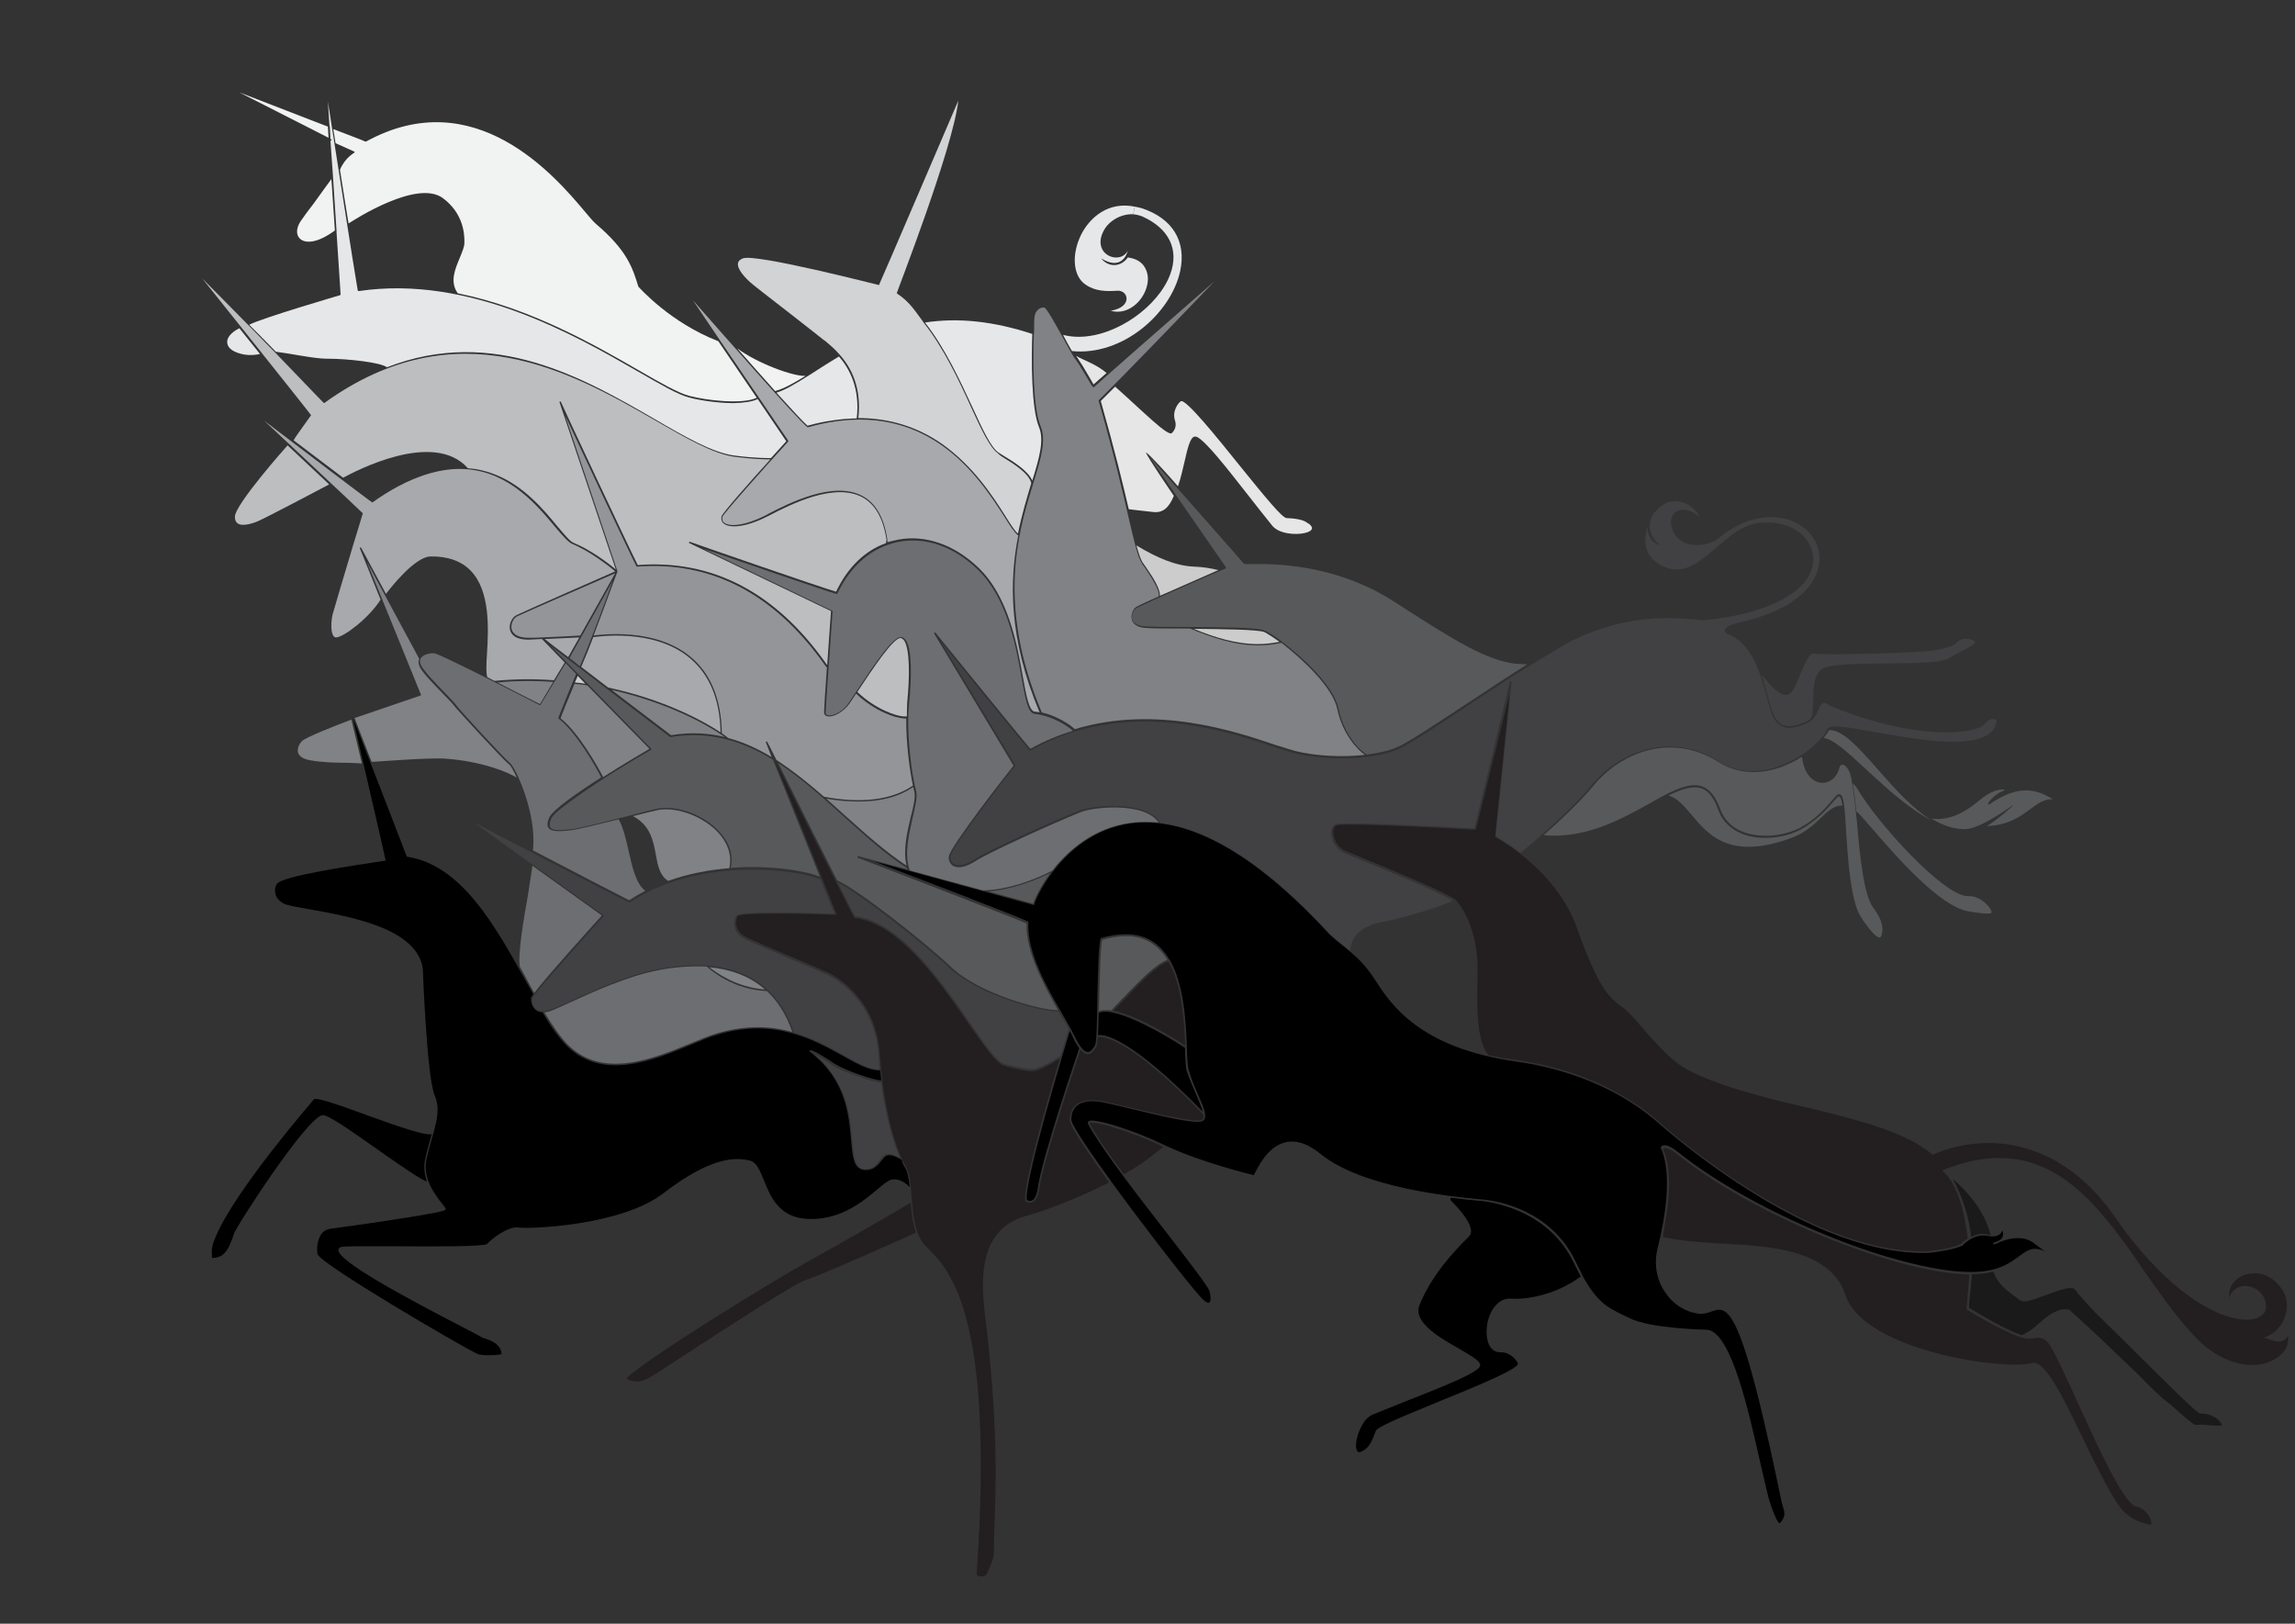 <?xml version="1.0" encoding="utf-8"?>
<!-- Generator: Adobe Illustrator 19.1.0, SVG Export Plug-In . SVG Version: 6.00 Build 0)  -->
<svg version="1.1" xmlns="http://www.w3.org/2000/svg" xmlns:xlink="http://www.w3.org/1999/xlink" x="0px" y="0px"
	 viewBox="0 0 723 511.5" enable-background="new 0 0 723 511.5" xml:space="preserve">
<rect x="0" y="0" width="723" height="511.5" fill="#333333" stroke="none"/>
<g id="Layer_1" display="none">
	<path display="inline" fill="none" stroke="#000000" stroke-width="0.5" stroke-linecap="round" stroke-linejoin="round" d="
		M373.6,329.9c0,0-21.3-14.3-27.7-11"/>
	<path display="inline" fill="none" stroke="#000000" stroke-width="0.5" stroke-linecap="round" stroke-linejoin="round" d="
		M337,324.1c0,0-15,48.5-13.7,54c1.7,1,3.3,0.2,4-4.2c1.5-10,13.1-43.8,13.1-43.8"/>
	<path display="inline" fill="none" stroke="#000000" stroke-width="0.5" stroke-linecap="round" stroke-linejoin="round" d="
		M345.7,326.4c0,0,6.9-3.1,33.9,24.8"/>
	<path display="inline" fill="none" stroke="#000000" stroke-width="0.5" stroke-linecap="round" stroke-linejoin="round" d="
		M425.7,299.9c0,0-0.7-7.3,9.3-9.3s21.5-5.8,23.3-7.2"/>
	<path display="inline" fill="none" stroke="#000000" stroke-width="0.5" stroke-linecap="round" stroke-linejoin="round" d="
		M603.1,398.8c-0.1,0.7-0.1,1.1-0.1,1.1c13.5,14,17.4,3.7,21.5,8.8c3.6,4.5,18.1,42.1,23,42.7c2.6,0.3,5.1,4.2,3.9,5.3
		c-3.2-0.8-6.5-2-8.9-5.5c-7.8-11.5-17.3-38.6-22.5-37.1c-6.7,2-44.2-2.9-49.2-18c-5.6-16.8-35.1-11.8-45.9-14.8"/>
	<path display="inline" fill="none" stroke="#000000" stroke-width="0.5" stroke-linecap="round" stroke-linejoin="round" d="
		M468.7,332.5c-3.1-3.7-3.9-11.8-3.4-25.1s-4.3-21-6.5-23.5c-2.3-2.5-31.7-14.2-35.2-15.7s-5.1-7.4-2.6-8.4s43.8,1.4,43.8,1.4
		l11.2-46.5l-5,48.7c0,0,19,9.8,25.8,28.5c6.7,18.7,9.7,21.7,14.2,25c4.5,3.2,11.4,13.8,17.8,18c17.5,11.8,51.2,12.2,65.2,24
		c0,0,27-13.5,48,16.5s39.3,29.5,39.3,23.8s-8.8-7.8-9.5-1c-0.8-2.5,0-7.2,5.7-8c9.5-1.2,15.3,15.1,3.8,16c-2,2,7.1,3.9,5.8-1.4
		c3.6,9.1-11.4,15.1-23.6,2.8c-19.3-19.6-30.5-58.7-66.5-44.2c0,0,6.1,3.7,7,23c0.1,1.7-0.2,5-0.5,8"/>
	<path display="inline" fill="none" stroke="#000000" stroke-width="0.5" stroke-linecap="round" stroke-linejoin="round" d="
		M479.1,268.8c0,0,14.7-11.8,22.7-21.5s24-17.2,39.5-7.5s33.2-5.6,34.7-10.1s52.2,13.5,53.4-3.2c-2-0.8-3.2,0-4.8,1.8
		c-1.5,1.7-18.4,6-47.7-6c-0.8-0.3-1.6-1.2-2.4-1c-2.7,0.6-1.2,4.8-5.7,6.5s-8.8,2.8-11-4.8c-2.3-7.5-4.3-20-13.5-23.5
		c-2.3-1.8,2.5-2.9,5-3.5c44.7-10.8,18.6-48.9-8.3-26.5c-2.7,2.2-11,3.8-13.7-2.2c-2.8-6,3.2-8.9,8-4.2c0.7-2.1-2.5-6.1-5.5-6.3
		s-15.3,3.2-6.8,15.8"/>
	<path display="inline" fill="none" stroke="#000000" stroke-width="0.5" stroke-linecap="round" stroke-linejoin="round" d="
		M338.5,230c-2.2-2-7.2-5.2-12.5-5.7c-5.2-0.5-2.5-30.8-18-45.5s-35.7-11-44.5,7.8c-3-0.8-46.2-15.8-46.2-15.8l44.7,21.5
		c0,0-2.2,30-2.2,32s4.5,1.2,7.5-2.8s13.2-21.2,16.5-20.8c3.2,0.3,3.2,11.4,2.2,20.6c-1,9.8,1,23.2,2.3,27.8
		c1.2,4.5-5.1,16.7-1.9,25.1"/>
	<path display="inline" fill="none" stroke="#000000" stroke-width="0.5" stroke-linecap="round" stroke-linejoin="round" d="
		M520.2,164.9c0,0-6.4,10.1,4.6,14c11,4,17.8-12.5,29-14c14.3-1.9,21.8,9.7,14.3,18.5s-25.5,11-30.2,11.5c-4.8,0.5-20.5-4-42,6.2
		c-13.3,6.3-48,31.3-55.5,34.5s-22,3.8-32.3,1.2c-10.2-2.5-48.2-20.7-83.5-0.9c-1.6-1.8-30-36.7-30-36.7l25.1,41.7
		c-1.1,1.3-20.4,25.9-20.5,28.6c-0.1,2.8,2.7,4.7,8.2,1.1c4.1-2.7,24.4-11.9,33-15.3c2.9-1.2,20.8-3.7,25.2,4"/>
	<path display="inline" fill="none" stroke="#000000" stroke-width="0.5" stroke-linecap="round" stroke-linejoin="round" d="
		M528.5,363.4c-2.5-2-4.4-2.6-5-1.5c3.7,7.8,1.5,21.8-1,31.8s4,19,12.5,20.2c8.3,1.2,10.6-18.1,26.6,59.6c0.3,1.6,1.8,3.9,0,6
		c-1,1.2-1.3,1.8-3.8-4.9c-3.2-8.6-9.8-54-19.8-55.2c0,0-18-0.2-24.7-3.8c-6.8-3.5-10.3-3.5-17.3-18s-21.5-18.5-28.7-19.2
		c-7.3-0.8-37.8-3.2-51.5-14.5c-13.8-11.2-19.8,5.8-20.8,6.8c0,0-16.7-4-28.2-9.5s-25-9.4-23.8-7c7.1,13.2,36.5,48.2,38.3,52.5
		c0.1,0.3,1.5,6.8-2.5,3s-41.5-52.2-41.5-56.8s3.2-7,10-5.8c6.7,1.2,30,7.8,31.7,5.8c1.8-2-2.7-8.5-4.7-15.5s3.5-50.5-27.3-41.5
		c-1.2,5.8-0.7,31.8-1.7,33.5s-3,5.5-7-2.8s-15.3-23.5-14.5-36c-4.5-2-53.4-20.8-53.4-20.8l55.2,15.1c-0.1-1.9,26.9-63.1,93.4,9.4
		c4,3.8,8.8,6.2,13.3,12.8s12.2,22.3,45.2,27c15.6,2.2,31.2,8,43.5,18.2c0,0,46.8,43.3,86.2,42.2c0,0,8-0.8,10.7-2.3
		c0,0,3.5-4.1,8-3.1s5-2.3,4.2-3c-0.8-0.7,3.8,4-2,5.7c0.9-0.3,7.7-4,12.7-0.3c3.9,2.9,5.7,4.8,5.3,4.5c-9.4-6.1-8.1,4.2-22.6,5.2
		C600.8,402.7,552,382.4,528.5,363.4z"/>
	<path display="inline" fill="none" stroke="#000000" stroke-width="0.5" stroke-linecap="round" stroke-linejoin="round" d="
		M498.3,402.1c-7,5.4-16.4,7.6-22.3,7.2c-8.2-0.6-10.2,16.6-3.5,16.4c3.3-0.1,5.4,2.8,5.7,3.7c1,3.4-43.8,18.6-44.8,21.5
		c-1.7,4.8-2.9,5.6-3.7,6.2c-5.2,3.8-3.1-9.3,2.3-11.5c13.9-5.7,30.8-11.7,33.6-14.8c2.8-3.2-22.6-10.3-18.9-19.6
		c3.7-9.3,10.8-16.9,15.6-21.7c1.8-1.8-0.9-6.1-5.7-11"/>
	<path display="inline" fill="none" stroke="#000000" stroke-width="0.5" stroke-linecap="round" stroke-linejoin="round" d="
		M567.7,238c0.8,10.5,9.8,10.3,11.3,3.7c0.5-2.1,3.4-1.3,4.2,3.3c2,10.8,2.9,35.3,7.1,40.8c3,3.9,3.2,6.5,2.8,8.3
		c-0.4,1.8-1.2,2.9-4.8-1.6c-1.2-1.6-3.2-4.3-4.1-7.2c-3.9-13.5-2.3-35.8-5.2-34.7c-1.2,0.5-4.5,6.5-11.9,10.5
		c-7.9,4.2-22.1,4.1-25.7-6c-3.8-10.7-10.5-7.8-19.9-2.7c-9.4,5.1-21.4,12.6-35.9,11.1"/>
	<path display="inline" fill="none" stroke="#000000" stroke-width="0.5" stroke-linecap="round" stroke-linejoin="round" d="
		M430.8,238c-0.6,0.1-7.3-4.8-9.3-14.6s-19.5-23-23.2-24.5c-3.8-1.5-32-0.8-37.8-1.2c-5.7-0.5-4-5-2.7-6c1.2-1,28.4-12.7,28.4-12.7
		l-26.6-38.5c0,0,31.8,35.9,32.6,37c0.5,0.6,24.4-2.7,47.1,11.8c15.4,9.8,28.3,18.6,38.5,19.6c0.9,0.1-0.7-0.1,4.6,0.3"/>
	<path display="inline" fill="none" stroke="#000000" stroke-width="0.5" stroke-linecap="round" stroke-linejoin="round" d="
		M365.1,188.2c1-2.5-4.5-9.5-5.3-10.9c-2.7-4.7-3.6-16.1-13.5-51.1c9.7-9.6,40.4-41.5,39.9-41.1c-0.5,0.4-40.7,35.6-41.8,36.6
		c-1-1-2.9-5.1-5.4-8.6s-8.6-16.4-10-16.5c-1.4-0.1-3.1,0.9-3.4,3.2c-0.2,2-1.4,26.7,1.9,34.5c5.4,12.9-21.2,39,0.3,90"/>
	<path display="inline" fill="none" stroke="#000000" stroke-width="0.5" stroke-linecap="round" stroke-linejoin="round" d="
		M374.8,197.9c8,3.3,18.2,7,28.9,4.5"/>
	<path display="inline" fill="none" stroke="#000000" stroke-width="0.5" stroke-linecap="round" stroke-linejoin="round" d="
		M331.8,274.3c0,0-11.2,6.2-22.1,6.4"/>
	<path display="inline" fill="none" stroke="#000000" stroke-width="0.5" stroke-linecap="round" stroke-linejoin="round" d="
		M286.1,273.4c-23.2-14.8-42.3-46.7-74.8-41.5c-8-6-40.4-30.8-40.4-30.8L205,236c0,0-29.2,16.9-31.5,21.6c-2.2,4.8,2.3,4.2,6.8,3.8
		s24.5-6.1,27.2-6.5c9.8-1.5,25,7.3,22.5,18.5"/>
	<path display="inline" fill="none" stroke="#000000" stroke-width="0.5" stroke-linecap="round" stroke-linejoin="round" d="
		M333.7,318.4c-4.2,0.5-24.9-4.8-34.2-13.5c-9.2-8.8-30-24.8-36-27.3"/>
	<path display="inline" fill="none" stroke="#000000" stroke-width="0.5" stroke-linecap="round" stroke-linejoin="round" d="
		M258.8,276.8c-6.1-3.2-38.5-7.7-60.5,7.1c-3-1.5-51.9-26.8-51.9-26.8l43.6,31.3c0,0-22.2,24.5-22.4,26c-0.2,1.5,0.8,5.5,5.5,4
		c4.7-1.5,20.2-10.1,34-12.9c16.5-3.3,35.7-1.7,42.8,19.7"/>
	<path display="inline" fill="none" stroke="#000000" stroke-width="0.5" stroke-linecap="round" stroke-linejoin="round" d="
		M222.8,304.3c0,0,7.6,7.3,19,7.6"/>
	<path display="inline" fill="none" stroke="#000000" stroke-width="0.5" stroke-linecap="round" stroke-linejoin="round" d="
		M354.3,370.1c7.9-4.2,11.7-8.7,13-8.8"/>
	<path display="inline" fill="none" stroke="#000000" stroke-width="0.5" stroke-linecap="round" stroke-linejoin="round" d="
		M334.4,332.8c-2.6,1.8-5.2,3.2-7.9,4.1c-2.1,0.7-7.2-0.8-10-1.4c-6.9-1.6-25.6-44.1-47.2-46.6c-3-5.8-27.7-55-27.7-55l21.7,54
		c0,0-30.2-1.2-31.1,0.5c-0.9,1.8-1.1,5,2.9,7s22.3,9.5,26,11.2c3.8,1.8,15,9,16,25.8s5.3,30.5,8.3,35.2s0.2,18.5,6,24.8
		c5.7,6.2,22.2,17,16.2,103c-0.2,1.8,2.8,1.5,3.5,0.8c0.2-0.2,2.5-5.1,2.5-7.1c-0.3-9.4,2.7-31.1-3-75.9
		c-1.2-9.9-1.9-25.8,12.7-29.9c9.9-2.8,19.1-6.9,26.7-10.7"/>
	<path display="inline" fill="none" stroke="#000000" stroke-width="0.5" stroke-linecap="round" stroke-linejoin="round" d="
		M339.5,328.9"/>
	<path display="inline" fill="none" stroke="#000000" stroke-width="0.5" stroke-linecap="round" stroke-linejoin="round" d="
		M350.2,318.6"/>
	<path display="inline" fill="none" stroke="#000000" stroke-width="0.5" stroke-linecap="round" stroke-linejoin="round" d="
		M368.3,302.6c-4.3,1.1-10.7,8.3-18,16"/>
	<path display="inline" fill="none" stroke="#000000" stroke-width="0.5" stroke-linecap="round" stroke-linejoin="round" d="
		M287.2,378.5c0,0-20.5,11.9-32.5,18.5c-12,6.7-53.7,32.3-57.7,37.3c2.7,1.6,5.1,1.2,7.4,0c2.8-1.4,45-29.7,49.6-31
		c4.7-1.3,34.9-15,34.9-15"/>
	<path display="inline" fill="none" stroke="#000000" stroke-width="0.5" stroke-linecap="round" stroke-linejoin="round" d="
		M320.7,168.4c-5.1-3.5-20.4-47-66.4-34c-4-3.3-38.7-43-38.7-43l32.3,47.5c0,0-20.5,22.5-20.8,23.8c-0.8,3.4,5.2,4.3,14.3-0.3
		c9.1-4.7,34.5-18,37.8,8.3"/>
	<path display="inline" fill="none" stroke="#000000" stroke-width="0.5" stroke-linecap="round" stroke-linejoin="round" d="
		M345.9,81.1c8.3,4.7,10.4-2.3,10.6-4.7c0.1,2-5.8,5.3-9.1,2c-3.3-3.3,4.9-13.4,12.4-10c25.2,11.4-4.8,42.6-25.4,36.7"/>
	<path display="inline" fill="none" stroke="#000000" stroke-width="0.5" stroke-linecap="round" stroke-linejoin="round" d="
		M354.8,80.8c13.9,1.7,5,21.5-6,16.9c7.7-0.6,6.7-6.2,3-6c-2.9,0.2-6.7,0.3-10.1-2c-8.7-6.1,0-30.3,18.1-24.3
		c28.2,9.4,4.5,48.3-22.2,45.4"/>
	<path display="inline" fill="none" stroke="#000000" stroke-width="0.5" stroke-linecap="round" stroke-linejoin="round" d="
		M325.3,153.3c0.3-4.4-7.9-8.6-10.8-10.5c-7.7-5.1-16.9-49.5-43-54.3c0.8-8.2,12.9-53.9,12.9-53.9"/>
	<path display="inline" fill="none" stroke="#000000" stroke-width="0.5" stroke-linecap="round" stroke-linejoin="round" d="
		M284.3,35.1l-20.4,51.5c0,0-25.8-6.8-30-5.2c-4.2,1.6,0.6,6.4,2.1,7.8c1.5,1.4,20.9,16.1,23.4,18.2c2.5,2.1,12.5,8.9,10.8,24.5"/>
	<path display="inline" fill="none" stroke="#000000" stroke-width="0.5" stroke-linecap="round" stroke-linejoin="round" d="
		M290.9,101.1"/>
	<path display="inline" fill="none" stroke="#000000" stroke-width="0.5" stroke-linecap="round" stroke-linejoin="round" d="
		M290.9,101.4c9.6-1.5,21-1,34.7,3.6"/>
	<path display="inline" fill="none" stroke="#000000" stroke-width="0.5" stroke-linecap="round" stroke-linejoin="round" d="
		M290.9,101.4"/>
	<path display="inline" fill="none" stroke="#000000" stroke-width="0.5" stroke-linecap="round" stroke-linejoin="round" d="
		M264.3,111.9"/>
	<path display="inline" fill="none" stroke="#000000" stroke-width="0.5" stroke-linecap="round" stroke-linejoin="round" d="
		M243.6,123c5.7-0.5,12.1-5.8,20.7-11"/>
	<path display="inline" fill="none" stroke="#000000" stroke-width="0.5" stroke-linecap="round" stroke-linejoin="round" d="
		M86.8,111c7.1,0.8,11.4,2.2,16.5,2.2c6.9,0,17.5,1.3,18.6,2.7"/>
	<path display="inline" fill="none" stroke="#000000" stroke-width="0.5" stroke-linecap="round" stroke-linejoin="round" d="
		M75.5,103.1c-5.3,2.5-6.5,7.4,1.4,8.9c2.1,0.4,4.2,0.1,5.4-0.3"/>
	<path display="inline" fill="none" stroke="#000000" stroke-width="0.5" stroke-linecap="round" stroke-linejoin="round" d="
		M238.5,125.5c-4.6,2.2-16.5,0.7-21.5-0.6c-13.2-3.5-56.9-40.5-104.1-33.5c-1.5-8.5-10.2-65.1-10.2-65.1l4.4,66.4
		c0,0-25.4,7.5-28.9,9.5"/>
	<path display="inline" fill="none" stroke="#000000" stroke-width="0.5" stroke-linecap="round" stroke-linejoin="round" d="
		M226.5,107.3c-11.4-4.4-22.3-9.4-23.9-13.9c-2.6-7.2-2.9-13.2-14.6-23.2c-5.5-4.6-32.8-47.8-72.7-25.9c-1.4-0.5-4.3-1.7-10-3.9"/>
	<path display="inline" fill="none" stroke="#000000" stroke-width="0.5" stroke-linecap="round" stroke-linejoin="round" d="
		M254.3,118.6c-1.6-1.8-12-5.3-23-9.4"/>
	<path display="inline" fill="none" stroke="#000000" stroke-width="0.5" stroke-linecap="round" stroke-linejoin="round" d="
		M104.6,55.6c-3.4,5-8,10.8-10.1,14c-3.4,5.1,1.1,10.7,11.3,3.1"/>
	<path display="inline" fill="none" stroke="#000000" stroke-width="0.5" stroke-linecap="round" stroke-linejoin="round" d="
		M105.6,45.1l6,2.6c0,0-3,1.5-4.7,5.6"/>
	<path display="inline" fill="none" stroke="#000000" stroke-width="0.5" stroke-linecap="round" stroke-linejoin="round" d="
		M103.6,39.8c-13.3-5.1-32.7-12.6-32.7-12.6L104.1,44"/>
	<path display="inline" fill="none" stroke="#000000" stroke-width="0.5" stroke-linecap="round" stroke-linejoin="round" d="
		M109.7,70.6c0,0,21.3-14.2,29.6-8.1c5.8,4.3,6.9,10.1,6.7,13.9c-0.1,3.8-6,10.3-2,16"/>
	<path display="inline" fill="none" stroke="#000000" stroke-width="0.5" stroke-linecap="round" stroke-linejoin="round" d="
		M243,144.4c0,0-4.2,0.2-11.7-0.8c-24.6-3.1-70.9-58.9-128.9-17c-4.1-3.7-41.1-41.9-41.5-41.9l36.7,46.1c0,0-4.9,6.4-5.5,7.6"/>
	<path display="inline" fill="none" stroke="#000000" stroke-width="0.5" stroke-linecap="round" stroke-linejoin="round" d="
		M90.3,140.1c0,0-16.6,18.6-16.6,22.6s4.6,2.9,7.4,1.7c2.8-1.1,23-11.9,23-11.9"/>
	<path display="inline" fill="none" stroke="#000000" stroke-width="0.5" stroke-linecap="round" stroke-linejoin="round" d="
		M107.6,150.9c0,0,27.9-16.5,39.5-3.3"/>
	<path display="inline" fill="none" stroke="#000000" stroke-width="0.5" stroke-linecap="round" stroke-linejoin="round" d="
		M285.1,226c-1.9,0.2-9-1.8-15.4-7.9"/>
	<path display="inline" fill="none" stroke="#000000" stroke-width="0.5" stroke-linecap="round" stroke-linejoin="round" d="
		M260.7,210.2c-3-3.8-21.9-35-60-32c-3.5-7-24.3-51.6-24.3-51.6l18,53.4c0,0-29.5,12.8-31.7,14c-2.2,1.2-4,7.3,4.1,7.2
		c8.1-0.2,16.5-0.8,16.5-0.8"/>
	<path display="inline" fill="none" stroke="#000000" stroke-width="0.5" stroke-linecap="round" stroke-linejoin="round" d="
		M186.9,200.6c0,0,40-7.3,40.4,30.7"/>
	<path display="inline" fill="none" stroke="#000000" stroke-width="0.5" stroke-linecap="round" stroke-linejoin="round" d="
		M287.9,247.7c-1.9,1.2-9.5,7.1-28.4,3.6"/>
	<path display="inline" fill="none" stroke="#000000" stroke-width="0.5" stroke-linecap="round" stroke-linejoin="round" d="
		M174.8,214.5c-6-0.4-12.3-0.4-19,0.2"/>
	<path display="inline" fill="none" stroke="#000000" stroke-width="0.5" stroke-linecap="round" stroke-linejoin="round" d="
		M185.2,215.7c-1.4-0.2-2.9-0.4-4.3-0.6"/>
	<path display="inline" fill="none" stroke="#000000" stroke-width="0.5" stroke-linecap="round" stroke-linejoin="round" d="
		M229.4,232.8c-2.8-2.6-16.9-11.4-37.9-15.9"/>
	<path display="inline" fill="none" stroke="#000000" stroke-width="0.5" stroke-linecap="round" stroke-linejoin="round" d="
		M194.4,180.1c-1.2-1.2-8-6.5-13.9-9c-6.3-2.6-22.4-41.7-62.8-13.2c-4.2-3-38.2-28.5-38.2-28.5"/>
	<path display="inline" fill="none" stroke="#000000" stroke-width="0.5" stroke-linecap="round" stroke-linejoin="round" d="
		M79.9,129.7l33.7,32c0,0-8.3,29.3-8.9,31.8c-0.6,2.5-0.9,7.7,1.3,7.6c2.3,0,9.8-5.1,13.6-11.2"/>
	<path display="inline" fill="none" stroke="#000000" stroke-width="0.5" stroke-linecap="round" stroke-linejoin="round" d="
		M121.7,187.5c0,0,8.8-11.9,14-12c25.2-0.4,15.6,32.9,17.8,38.2"/>
	<path display="inline" fill="none" stroke="#000000" stroke-width="0.5" stroke-linecap="round" stroke-linejoin="round" d="
		M178.3,208.7l-8.1,13.4c0,0-14-7.1-18.4-9.4c-4.4-2.3-12.6-6.8-14.8-7c-2.2-0.2-5.9,1-4.5,4c1.4,3,9.8,10.8,11,12.5
		s15.6,17.2,17.1,18.3c1.5,1.1,8.5,15.9,7.2,27.5"/>
	<path display="inline" fill="none" stroke="#000000" stroke-width="0.5" stroke-linecap="round" stroke-linejoin="round" d="
		M182.9,210.3c5.6-13.5,11.5-30.2,11.5-30.2l-15.3,27.3"/>
	<path display="inline" fill="none" stroke="#000000" stroke-width="0.5" stroke-linecap="round" stroke-linejoin="round" d="
		M190,245.3c-0.9-1.9-7.9-14.6-13.7-18.9c0.6-1.7,2.9-7.3,5.7-14"/>
	<path display="inline" fill="none" stroke="#000000" stroke-width="0.5" stroke-linecap="round" stroke-linejoin="round" d="
		M167.5,272c0,3.2-5.3,27.3-4.1,32.7"/>
	<path display="inline" fill="none" stroke="#000000" stroke-width="0.5" stroke-linecap="round" stroke-linejoin="round" d="
		M198.6,257.1c10.5,4.9,5.2,16.7,11.8,20.8"/>
	<path display="inline" fill="none" stroke="#000000" stroke-width="0.5" stroke-linecap="round" stroke-linejoin="round" d="
		M195.2,258c3.5,6.4,3.5,19.9,8.7,22.7"/>

		<polyline display="inline" fill="none" stroke="#000000" stroke-width="0.5" stroke-linecap="round" stroke-linejoin="round" points="
		132.4,207.5 113.7,172.7 132.4,218.8 111.3,226 	"/>
	<path display="inline" fill="none" stroke="#000000" stroke-width="0.5" stroke-linecap="round" stroke-linejoin="round" d="
		M110.7,226.4c0,0-14.3,5.4-15.7,6.8c-1.4,1.3-3.3,5.5,2.7,6.6c6,1.1,14.3,0.6,16.7,1"/>
	<path display="inline" fill="none" stroke="#000000" stroke-width="0.5" stroke-linecap="round" stroke-linejoin="round" d="
		M117.7,240.7c3.4,0,14.7-2,22.6-1.5c11.7,0.8,20.4,4.5,22.6,6.1"/>
	<path display="inline" fill="none" stroke="#000000" stroke-width="0.5" stroke-linecap="round" stroke-linejoin="round" d="
		M277.8,340.8c-1.9,0.1-12-3.2-15.9-5.8c-3.8-2.7-7.7-4.4-6.5-3.5c19.1,14.9,8.4,37,17.2,37c3.6,0,4.7-3.7,6.2-4.5
		c1.5-0.8,4.4,0.8,5.2,1.3"/>
	<path display="inline" fill="none" stroke="#000000" stroke-width="0.5" stroke-linecap="round" stroke-linejoin="round" d="
		M170.9,318.4c2.9,4.9,5.6,8.7,7.8,10.9c14,14,35.4,0.1,47-3.4c27.2-8.3,41.8,11.8,51.7,11.2"/>
	<path display="inline" fill="none" stroke="#000000" stroke-width="0.5" stroke-linecap="round" stroke-linejoin="round" d="
		M286.9,374.7c0,0-2.7-3.5-5.9-2.9c-3.2,0.6-11.6,13-26.3,12.4c-14.8-0.6-12.9-17-18.5-18.3c-5.6-1.3-13.4-0.2-27,10.2
		c-13.6,10.4-42.5,11.3-45.8,10.8s-8.2,3.5-9.8,5.1c-1.5,1.6-44.6,0.3-46.3,1.1c-5.8,2.9,42,26.3,44.6,27.9c0.6,0.4,6.3,1.3,6.3,5.7
		c0,0.3-6.3,0.8-7.9,0c-4.6-2.1-50.1-28.6-50.6-31.7c-0.5-3.1,0.5-7.7,4.3-8.2c3.8-0.5,36.2-5,36.2-5.9c0-0.9-7.7-7.6-6.1-15.5
		c1.6-8,5.2-14.4,2.7-20.2c-2.5-5.8-3.8-39.7-3.8-39.7c-2.1-16.7-39.2-18-43.7-20.5c-2.9-1.6-3.4-4.3-2.3-6.4
		c1.8-3.3,34.7-6.7,34.7-6.7L110,222.7c0,0,15.8,40.4,18.3,47.2c18.8,2.9,29.5,25.1,39.9,43.5"/>
	<path display="inline" fill="none" stroke="#000000" stroke-width="0.5" stroke-linecap="round" stroke-linejoin="round" d="
		M136.4,356.9c-2.7,2.1-35.9-12.8-37.8-10.9c0,0-24.7,28.3-31,43.3c-1.3,3-1.3,4.3-1.2,7.1c4,0,5.5-2,7.4-7.8
		c1-3.1,23.3-36.7,27.7-37.2c3.2-0.4,30.6,21.4,33.3,21"/>
	<path display="inline" fill="none" stroke="#000000" stroke-width="0.5" stroke-linecap="round" stroke-linejoin="round" d="
		M620.2,401.2c-1.6,2.3-3.8,4.8-7.3,5.6"/>
	<path display="inline" fill="none" stroke="#000000" stroke-width="0.5" stroke-linecap="round" stroke-linejoin="round" d="
		M634,397.8c10.3,9.8,27.9,27.8,30.3,29.2c3.5,0,5,1.8,5.5,2.3c2.3,2.6-3.5,0.8-6.7,1.2c-1.7,0.2-23.5-21.5-33.6-30.5"/>
	<path display="inline" fill="none" stroke="#000000" stroke-width="0.5" stroke-linecap="round" stroke-linejoin="round" d="
		M597,363.4c0,0,12,8.2,12.8,19.6c0.4,5.4-0.7,9.1,3.1,10.6"/>
	<path display="inline" fill="none" stroke="#000000" stroke-width="0.5" stroke-linecap="round" stroke-linejoin="round" d="
		M554.5,211.6c3.2,3.5,7.8,10.1,10.3,5.4c2.5-4.6,4.2-11.9,6.8-11.4s34.4-0.1,39.4-1.3c5-1.2,4.5-1.5,6-2.6c1.1-0.9,2.8-1,4.5-0.3
		c3.5,1.2-1.8,2.8-7.2,6.2c-5.1,3.2-36.2,0.3-40.2,3.6s-1.5,12.3-3.3,15.3"/>
	<path display="inline" fill="none" stroke="#000000" stroke-width="0.5" stroke-linecap="round" stroke-linejoin="round" d="
		M580.7,254.1c-5.2-0.6-7.4,6.9-16.7,10.2c-28.5,10.2-29.5-11.9-39.1-13.7"/>
	<path display="inline" fill="none" stroke="#000000" stroke-width="0.5" stroke-linecap="round" stroke-linejoin="round" d="
		M580.7,254.1"/>
	<path display="inline" fill="none" stroke="#000000" stroke-width="0.5" stroke-linecap="round" stroke-linejoin="round" d="
		M584.6,255.7"/>
	<path display="inline" fill="none" stroke="#000000" stroke-width="0.5" stroke-linecap="round" stroke-linejoin="round" d="
		M583.4,246.3c0.8,0.5,1.5,1.3,2.1,2.3c6.1,10.5,27.4,34.1,34.7,33.6c3-0.2,5.6,2,6.8,3.8c1.7,2.5,0.5,2.7-6.8,1.5
		c-12.3-2-32.9-29.9-35.6-31.7"/>
	<path display="inline" fill="none" stroke="#000000" stroke-width="0.5" stroke-linecap="round" stroke-linejoin="round" d="
		M573.9,232.8c8.9-1.5,39,47.8,60.3,20.8c-25.9,27-45.4-24.9-58.3-23.9"/>
	<path display="inline" fill="none" stroke="#000000" stroke-width="0.5" stroke-linecap="round" stroke-linejoin="round" d="
		M607.5,257.5c11.1,2.1,17.5-8.8,21.2-8.8c5.5-2.3-2.2,3.6-2.2,4.5c7.7-5.3,14.3-6.7,22.4,0c-4.3-3.8-7.6,2.4-11.4,4.3
		c-4.3,1.9-8.3,3-12.6,3"/>
</g>
<g id="Layer_4" display="none">
	<rect x="-103.8" y="-25.3" display="inline" fill="#CA2D00" width="772" height="516.7"/>
</g>
<g id="Layer_5" display="none">
</g>
<g id="Layer_3">
	<path fill="#58595B" d="M646.7,251.8c-6-0.5-8.9,8.1-20.8,8.4c2.7-1.4,8.6-6.6,8.5-6.7c-0.1-0.1-10.3,7.7-15.4,7.7
		c-0.1,0-0.2,0-0.4,0c-3.5-0.1-6.8-1.3-10.1-3.3c6.8,0.8,11.8-3.1,15.5-6.1c4.7-3.8,7.9-3.2,7.5-2.8c-3,0.9-5.2,3.8-5.2,4.2
		c0,0.1,0.1,0.2,0.1,0.2c0.1,0,0.2,0,0.3,0C634.4,248.1,640.3,247.6,646.7,251.8z"/>
	<path fill="#58595B" d="M626.8,286c0.5,0.8,0.7,1.3,0.6,1.5c-0.4,0.6-3.8,0.2-7.2-0.4c-9.2-1.5-23.1-17.6-30.6-26.3
		c-2.4-2.8-4.1-4.7-4.8-5.2c-0.4-3.2-0.7-6.2-1.1-8.8c0.6,0.5,1.1,1.1,1.5,1.8c6.3,10.8,27.2,33.7,34.7,33.7c0.1,0,0.2,0,0.2,0
		C623.3,282.2,625.8,284.6,626.8,286z"/>
	<path fill="#414042" d="M622.3,202.3c0,0.6-1.8,1.5-3.7,2.5c-1.4,0.7-2.9,1.5-4.5,2.5c-2.5,1.6-11.5,1.6-20.3,1.7
		c-9.2,0.1-17.9,0.2-20,1.9c-2.5,2-2.5,6.1-2.6,9.8c0,2.3-0.1,4.4-0.7,5.6c-0.5,0.5-1.1,0.9-1.9,1.2c-2.4,0.9-5,1.8-7.1,0.8
		c-1.6-0.8-2.7-2.5-3.6-5.4c-0.3-1.1-0.6-2.2-1-3.5c-0.6-2.2-1.2-4.6-2-6.9c0.2,0.3,0.4,0.5,0.7,0.8c2.3,2.7,5,5.8,7.2,5.6
		c0.9-0.1,1.6-0.7,2.2-1.7c0.8-1.5,1.5-3.2,2.2-4.9c1.4-3.4,2.8-6.7,4.3-6.4c2.6,0.5,34.4-0.1,39.5-1.3c4.2-1,4.6-1.4,5.5-2.2
		c0.2-0.1,0.3-0.3,0.6-0.5c1-0.8,2.5-0.9,4.3-0.3C622.2,202,622.3,202.2,622.3,202.3z"/>
	<path fill="#58595B" d="M591.5,242.3c5.3,6,11,12.5,17.3,16.3c-7.5-3.8-14.7-10.5-21-16.3c-5.7-5.3-10.4-9.6-13.3-9.8
		c0.8-1,1.4-1.8,1.7-2.5C580.5,229.8,585.6,235.6,591.5,242.3z"/>
	<path fill="#58595B" d="M590.1,285.9c3.1,4.1,3.1,6.6,2.8,8.1c-0.2,0.8-0.4,1.3-0.7,1.3c-0.4,0.1-1.4-0.3-3.6-3.1
		c-1.5-1.9-3.3-4.4-4-7.1c-2-6.8-2.5-15.8-3-23c-0.4-7.2-0.7-11.1-1.8-11.8c-0.2-0.1-0.5-0.2-0.7-0.1c-0.4,0.2-1,0.8-1.9,1.9
		c-1.9,2.2-5,5.9-10,8.6c-5.3,2.8-12.7,3.4-18,1.4c-3.6-1.4-6.1-3.9-7.3-7.3c-1.4-3.8-3.2-6.1-5.5-7c-3.9-1.5-9,1-14.8,4.2
		c-0.7,0.4-1.4,0.8-2.1,1.2c-9,5-20.1,11.1-33.2,9.9c4.9-4.3,11.4-10.4,15.8-15.7c8.4-10.2,24.2-16.8,39.2-7.4
		c7.3,4.6,14.7,3.4,19.7,1.7c2.4-0.9,4.6-2,6.7-3.3c0.6,5.7,3.6,8,6.1,8.2c2.7,0.2,5-1.8,5.7-4.8c0.1-0.6,0.5-0.9,0.9-0.9h0
		c0.8,0,2.2,1.1,2.8,4.2c0.7,3.5,1.2,8.5,1.8,13.8C585.9,269.7,587.2,282.1,590.1,285.9z"/>
	<path fill="#58595B" d="M580.4,253.8c-2.6-0.1-4.4,1.6-6.7,3.8c-2.3,2.2-5.2,4.9-9.7,6.5c-19.2,6.9-25.8-1.1-31.1-7.4
		c-2.4-2.8-4.4-5.3-7.3-6.1c4.1-2,7.7-3.2,10.5-2.2c2.2,0.8,3.9,3,5.2,6.7c1.2,3.5,3.9,6.1,7.6,7.6c5.4,2.1,13,1.5,18.4-1.4
		c5.1-2.8,8.3-6.5,10.2-8.7c0.8-0.9,1.4-1.6,1.7-1.7c0.1,0,0.2,0,0.2,0C579.9,251.1,580.2,252.2,580.4,253.8z"/>
	<path d="M640.7,391.6c-2.6-2-6.4-2.1-10.8-0.3c-0.4,0.3-1,0.5-1.7,0.7c-0.1,0-0.3,0-0.3-0.2c0-0.1,0-0.3,0.2-0.3
		c0.1,0,0.2-0.1,0.5-0.2c0.3-0.1,0.7-0.3,1.2-0.5c1.2-0.7,1.5-1.8,1-3.2c-0.1,0.3-0.3,0.6-0.5,0.9c-0.4,0.5-1.2,1-2.6,1
		c-0.5,0-1-0.1-1.6-0.2c-0.5-0.1-0.9-0.1-1.4-0.1c-3.6,0-6.4,3.1-6.4,3.1c0,0,0,0.1-0.1,0.1c-1.2,0.6-3.2,1.1-5.2,1.5h0
		c-2.8,0.5-5.4,0.8-5.6,0.8c-0.6,0-1.1,0-1.6,0c-9.7,0-19.8-2.6-29.5-6.5c-29.2-11.8-54.9-35.4-55.3-35.7
		c-11.4-9.4-26.4-15.7-43.4-18.1c-30.4-4.3-39.4-18-44.2-25.4c-0.4-0.6-0.8-1.2-1.2-1.8c-3.1-4.5-6.3-7-9.4-9.5
		c-1.4-1.1-2.6-2.1-3.9-3.3c-21.5-23.4-41-35.3-58-35.3c-9.5,0-18,3.7-25.2,10.9c-6.8,6.8-9.8,14.2-9.8,14.8c0,0.1,0,0.1-0.1,0.2
		c-0.1,0.1-0.1,0.1-0.2,0.1l-50.4-13.8c12.3,4.7,45.1,17.3,48.7,19c0.1,0,0.2,0.1,0.1,0.2c-0.6,9.5,5.9,20.7,10.7,29
		c0.9,1.6,1.7,3,2.5,4.4c0,0,0,0,0,0c0.5,0.9,0.9,1.7,1.3,2.5c1.6,3.3,3,5,4.2,5c1,0,1.8-1.3,2.3-2.2l0-0.1
		c0.5-0.8,0.6-7.7,0.7-14.3c0.2-7.6,0.3-16.1,1-19.1c0-0.1,0.1-0.2,0.2-0.2c2.8-0.8,5.4-1.2,7.8-1.2c6.6,0,10.9,3.2,13.7,8
		c0,0,0.1,0.1,0.1,0.1c0,0,0,0,0,0c4.6,7.9,5.1,19.8,5.4,27.5c0.1,3.3,0.2,6,0.6,7.3c0.8,2.7,1.9,5.3,2.9,7.6
		c0.9,2.2,3.3,6.7,1.8,8.1c-0.3,0.3-0.9,0.5-1.9,0.5c-4,0-13.6-2.3-21.4-4.2c-3.6-0.9-6.8-1.6-8.7-2c-1.1-0.2-2.2-0.3-3.2-0.3
		c-4.2,0-6.5,2.1-6.5,5.8c0,4.1,36.8,52.2,41.4,56.6c1,0.9,1.5,1.1,1.8,1.1c0.2,0,0.3-0.1,0.4-0.2c0.6-0.8,0-3.4-0.1-3.6
		c-0.7-1.7-6.3-9-12.8-17.4c-9.5-12.2-21.2-27.3-25.4-35.1c-0.2-0.3-0.1-0.5,0-0.7c0.2-0.3,0.5-0.4,1.2-0.4c3.1,0,13.2,3.1,22.6,7.6
		c0.1,0.1,1.3,0.6,1.5,0.7c10.7,4.9,25.2,8.5,26.9,8.9c0.1-0.2,0.3-0.6,0.5-1c1.5-2.9,5.1-9.6,11.5-9.6c2.8,0,5.8,1.3,9,3.9
		c13,10.6,40.9,13.4,50.1,14.3l1.3,0.1c4.8,0.5,21.2,3.4,28.9,19.4c0.8,1.6,1.5,3.1,2.2,4.4c0,0,0,0,0,0c0,0,0,0.1,0,0.1
		c4.7,8.5,7.9,10,12.3,12.2c0.8,0.4,1.6,0.8,2.5,1.2c6.6,3.4,24.4,3.7,24.6,3.7c7.5,0.9,13,25.7,16.7,42.1c1.4,6.2,2.5,11,3.3,13.3
		c1,2.7,2.1,5.5,2.7,5.5c0.2,0,0.4-0.3,0.7-0.6l0-0.1c1.3-1.6,0.8-3.2,0.3-4.7c-0.1-0.4-0.2-0.8-0.3-1.1
		c-10.5-50.8-15.1-60.7-19.7-60.7c-0.8,0-1.7,0.3-2.6,0.6c-1,0.4-2.1,0.7-3.3,0.7c-0.3,0-0.6,0-0.8-0.1c-4.2-0.6-8-3.1-10.4-6.8
		c-2.7-4-3.5-8.9-2.3-13.8c2.1-8.2,4.9-23.3,1-31.6c0-0.1,0-0.2,0-0.2c0.7-1.2,2.7-0.7,5.4,1.5c11.9,9.6,29.5,19.2,47,26.3
		c9.5,3.9,19,7,27.5,9c0,0,0,0,0,0s0,0,0,0c6.7,1.6,12.8,2.5,17.8,2.5c0.9,0,1.8,0,2.6-0.1c6.7-0.5,9.9-2.9,12.5-4.8
		c1.8-1.3,3.2-2.4,5.1-2.4c1,0,2.2,0.3,3.5,1C643.8,394,642.5,392.9,640.7,391.6z"/>
	<path d="M495.8,397.8c0.8,1.6,1.5,3,2.2,4.3c-7.2,5.4-16.4,7.4-21.9,7c-2.3-0.2-4.3,1-5.8,3.3c-2.2,3.4-2.6,8.7-1,11.6
		c0.8,1.4,2,2,3.4,2c3.3-0.1,5.2,2.8,5.5,3.5c0.5,1.7-14.3,7.7-25.1,12.1c-11.9,4.9-19.2,7.9-19.7,9.2c-1.6,4.6-2.8,5.4-3.6,6
		l-0.1,0c-0.5,0.4-1.3,0.8-1.8,0.6c-0.5-0.3-0.8-1.2-0.7-2.5c0.2-2.9,2.1-7.9,5.1-9.2c3.7-1.5,7.6-3.1,11.4-4.6
		c10.9-4.3,20.2-8,22.3-10.3c0.2-0.3,0.3-0.5,0.3-0.9c-0.2-1.3-3-2.9-6.6-5c-6.2-3.5-14.7-8.4-12.5-13.8
		c3.7-9.2,10.7-16.8,15.6-21.6c1.8-1.8-0.3-5.9-5.7-11.3c0-0.1-0.1-0.1-0.2-0.1l0.1-0.8c3.8,0.5,7,0.8,9.2,1l1.3,0.1
		C472,379.1,488.2,382,495.8,397.8z"/>
	<path fill="#58595B" d="M478.2,209.1c0.1,0,0.4,0,2.9,0.2c-5.9,3.7-12.5,8.1-18.6,12.1c-10.2,6.7-19,12.6-22.4,14
		c-2.5,1.1-5.7,1.8-9.4,2.3c-0.8-0.1-7.1-5-9-14.4c-1.5-7.2-11.3-16.2-17.9-21.2c0,0-0.1-0.1-0.1-0.1c-2.4-1.8-4.4-3.1-5.4-3.4
		c-2.4-1-14.4-1-25-1.1c-5.8,0-10.8,0-12.9-0.2c-2-0.2-3.3-0.9-3.7-2.1c-0.4-1.3,0.4-2.9,1.1-3.5c0.4-0.3,3.3-1.6,7.2-3.4
		c0,0,0,0,0,0c6.3-2.8,15.3-6.8,21.1-9.2c0.1,0,0.1-0.1,0.1-0.2c0-0.1,0-0.1,0-0.2l-24.3-35.1c7.8,8.8,29.2,33,29.9,33.9
		c0.1,0.2,0.4,0.2,2.4,0.2c6.4-0.1,26-0.3,44.8,11.7c1.5,1,3,1.9,4.5,2.9c13.3,8.5,24.8,15.9,34.1,16.8
		C478.1,209.1,478.1,209.1,478.2,209.1z"/>
	<path fill="#414042" d="M624.9,228.4c-1.8,2.1-19,5.9-48-5.9c-0.3-0.1-0.6-0.3-0.8-0.5c-0.5-0.3-1-0.6-1.5-0.5
		c-1,0.2-1.4,1.1-1.8,2.2c-0.6,1.4-1.3,3.2-3.9,4.3c-2.4,0.9-5.2,1.9-7.5,0.8c-1.7-0.8-3-2.7-3.8-5.7c-0.3-1.1-0.6-2.2-1-3.5
		c-2-7.5-4.6-16.9-12.4-19.9c0,0,0,0-0.1,0c-0.5-0.4-0.8-0.9-0.7-1.3c0.3-1.2,3-2,5.8-2.6c20-4.8,23.3-14.2,23.9-18.1
		c0.7-5.2-1.9-10.1-6.9-12.8c-3.6-2-8.8-2.8-14.7-1c-3.3,1-6.8,2.9-10.3,5.8c-1.7,1.4-5.6,2.5-8.9,1.8c-2.4-0.6-4.2-2-5.2-4.1
		c-1.4-3.1-0.5-5.2,0.8-6.1c1.6-1.1,4.5-1.1,7.2,1.4c0.4-1.5-7.4-9.3-13.9-1.2c-3.2,4-0.6,8.8,1.9,10.2c-2.8-0.4-4.3-3.4-4-6
		c-2.8,8.6,2.7,12,5.8,13.1c6,2.2,10.8-2,15.8-6.3c3.5-3,7-6.1,11.2-7.3c0.6-0.2,1.2-0.3,1.8-0.4c8.8-1.1,14.2,2.6,16.3,6.6
		c2.1,3.9,1.5,8.5-1.8,12.3c-7.1,8.3-23.6,10.9-30.4,11.6c-1,0.1-2.6,0-4.5-0.2c-7.2-0.6-20.5-1.6-37.4,6.4
		c-3.3,1.6-18.3,10.8-20.6,12.3c-4.1,2.7-8.4,5.5-12.5,8.2c-10.2,6.8-19,12.6-22.5,14.1c-2.5,1.1-5.8,1.9-9.5,2.3c0,0,0,0,0,0
		s0,0,0,0c-7.3,0.9-16,0.6-22.9-1.1c-1.5-0.4-3.6-1.1-6.2-1.9c-15.3-5.1-47.1-15.8-77.1,1c-0.1,0-0.2,0-0.3-0.1
		c-1.4-1.5-21-25.6-27.8-34l23.3,38.7c0.1,0.1,0,0.2,0,0.3c-1.7,1.9-20.3,25.9-20.4,28.5c-0.1,1.1,0.4,2,1.2,2.4
		c1.5,0.8,3.9,0.2,6.6-1.6c4-2.6,24.1-11.8,33-15.3c3.2-1.3,20.9-3.6,25.4,4c16,2,34,13.8,53.5,35.1c1.2,1.1,2.5,2.1,3.8,3.2
		c0.8,0.6,1.6,1.3,2.4,2c0.1-1.8,1-7.3,9.5-9c9.4-1.9,20.3-5.4,22.8-6.9c-4.3-2.8-22.4-10.2-30.5-13.5c-1.9-0.8-3.2-1.3-3.8-1.6
		c-2.5-1.1-4-4.1-3.9-6.4c0-1.3,0.5-2.1,1.4-2.5c2.5-1,40.1,1.1,43.7,1.3l11.2-46.3c0-0.1,0.1-0.1,0.1-0.1c0,0,0.1-0.1,0.2,0
		c0.1,0,0.2,0.1,0.2,0.3l-5,48.6c0.7,0.4,3.9,2.1,7.8,5.2c1.4-1.2,15-12.2,22.5-21.4c8.5-10.3,24.6-17.1,39.8-7.5
		c7.1,4.5,14.4,3.3,19.2,1.6c8.3-3,14.3-9.2,15.1-11.6c0.6-1.7,5.7-0.9,15.5,0.9c12.4,2.2,29.4,5.2,35.6,0.4
		c1.4-1.1,2.2-2.5,2.3-4.3C627.4,226,626.3,226.8,624.9,228.4z"/>
	<path fill="#231F20" d="M379.1,351.1c0.1,0.7,0,1.3-0.3,1.6c-0.1,0.1-0.4,0.3-1.5,0.3c-4,0-13.6-2.3-21.3-4.1
		c-3.6-0.9-6.8-1.6-8.7-2c-1.2-0.2-2.3-0.3-3.3-0.3c-4.5,0-7,2.2-7,6.3c0,1.8,5.5,9.9,12.4,19.6c-9.5,4.8-18.1,8.2-26.3,10.6
		c-14.4,4.1-14.2,19.2-12.9,30.2c4.3,34.4,3.6,54.9,3.1,67.1c-0.1,3.7-0.2,6.6-0.2,8.8c0.1,1.8-2.1,6.5-2.4,6.9
		c-0.4,0.5-1.9,0.7-2.6,0.3c-0.4-0.2-0.5-0.5-0.4-0.9c5.6-80.8-8.4-95.1-15.1-102c-0.4-0.4-0.8-0.8-1.2-1.2
		c-3.3-3.6-3.8-9.8-4.2-15.2c-0.3-4-0.5-7.5-1.8-9.5c-2.2-3.5-5.7-13.2-7.4-26.7c0,0,0,0,0,0c0,0,0,0,0,0c-0.3-2.7-0.6-5.5-0.8-8.4
		c-1.1-18.5-14.6-25.2-16.1-26c-1.6-0.7-5.9-2.6-10.4-4.5c-6.2-2.6-13.3-5.6-15.6-6.8c-1.6-0.8-2.6-1.9-3-3.1c-0.5-1.6,0-3,0.3-3.5
		c0.7-1,16.4-1,30.9-0.4c0.1,0,0.2,0,0.2-0.1c0-0.1,0.1-0.1,0-0.2l-19.3-48c0,0,0,0,0.1,0c4.5,8.9,13.1,26.2,19,37.8c0,0,0,0,0,0
		c2.8,5.6,5,9.9,5.8,11.4c0,0.1,0.1,0.1,0.2,0.1c13.9,1.6,26.6,19.9,35.8,33.2c5.2,7.4,8.9,12.8,11.4,13.4c0.5,0.1,1,0.2,1.6,0.4
		c2.8,0.7,6.7,1.7,8.5,1c2.3-0.8,4.7-2.1,7.3-3.8c-4.3,14.4-11.8,40.8-10.9,44.9c0,0.1,0,0.1,0.1,0.2c0.5,0.3,0.9,0.4,1.4,0.4
		c0.3,0,0.6-0.1,0.8-0.2c1.1-0.5,1.8-2.1,2.2-4.7c1.4-9.3,11.6-39.4,12.9-43.3c0.8,0.9,1.6,1.4,2.3,1.4c1.3,0,2.2-1.5,2.7-2.4l0-0.1
		c0.2-0.3,0.3-1.3,0.4-2.9C347,326.4,354.9,326.1,379.1,351.1z"/>
	<path d="M377,345.2c0.8,1.9,1.6,3.7,1.9,5c-23.2-23.8-31.2-24.4-33-24.1c0.1-1.8,0.2-4.1,0.2-7c1-0.5,2.4-0.5,4-0.2c0,0,0,0,0,0
		c4.1,0.7,9.5,3.3,14.2,5.8c4.6,2.5,8.4,5,9,5.4c0,0,0,0,0,0c0.1,3.4,0.2,6,0.6,7.4C374.8,340.2,376,342.8,377,345.2z"/>
	<path fill="#231F20" d="M368.1,302.9c4.4,7.6,4.9,18.9,5.3,26.5c-2.4-1.6-14.7-9.5-22.6-11c0.9-1,1.8-1.9,2.7-2.8
		C359.4,309.4,364.5,304,368.1,302.9z"/>
	<path fill="#E6E7E8" d="M359.7,65.6c9.7,3.2,14.1,10.4,12.1,19.8c-2.9,13.3-18.1,26.8-34.1,25.2c-0.8-1.4-1.8-3.1-2.7-4.9
		c0-0.1-0.1-0.2-0.1-0.2c1.6,0.4,3.2,0.6,4.9,0.6c12,0,25.3-9.8,28.9-19.8c2.8-7.7-0.4-14.3-8.8-18.1c-1-0.4-1.9-0.6-2.9-0.7
		l0.5-2.4C358.2,65.2,358.9,65.4,359.7,65.6z"/>
	<path fill="#231F20" d="M366.6,361.3c-0.6,0.3-1.3,0.9-2.3,1.7c-2.1,1.7-5.4,4.3-10.1,6.8c-0.1,0-0.1,0.1-0.1,0.2
		c-4.7-6.3-8.7-12.1-10.8-16c-0.1-0.1-0.1-0.2-0.1-0.2c0,0,0.1-0.1,0.8-0.1C347.1,353.7,357.4,356.9,366.6,361.3z"/>
	<path fill="#58595B" d="M354.7,294.9c6.3,0,10.4,3.1,13.1,7.5c-3.7,1.2-8.8,6.6-14.8,12.8c-1,1-1.9,2-2.9,3.1
		c-1.5-0.2-2.9-0.2-3.9,0.2c0-1.1,0.1-2.3,0.1-3.5c0.2-7.4,0.3-15.8,0.9-18.9C349.9,295.3,352.4,294.9,354.7,294.9z"/>
	<path fill="#6D6E71" d="M365,259.1c-1.4-0.1-2.8-0.2-4.2-0.2c-12.6,0-21.4,6.6-26.5,12.1c-1,1-1.9,2.1-2.7,3.2
		c-0.8,0.5-11.6,6.1-21.9,6.3l-23.1-6.3c-1.8-4.9-0.3-11.3,0.9-16.5c0.8-3.6,1.6-6.6,1.1-8.5c-1.3-4.8-3.2-18.1-2.2-27.6
		c0.8-8,1-17.5-1.2-20.1c-0.4-0.5-0.8-0.7-1.3-0.8c0,0-0.1,0-0.1,0c-2.5,0-7.7,7.6-13.4,16.2c-1.4,2-2.5,3.8-3.2,4.8
		c-2.2,3-5.3,4-6.5,3.6c-0.4-0.1-0.6-0.4-0.6-0.7c0-2,2.2-31.7,2.2-32c0-0.1-0.1-0.2-0.1-0.2l-40.8-19.6
		c10.9,3.8,39.7,13.7,42.1,14.3c0.1,0,0.2,0,0.3-0.1c4.2-8.9,11-14.7,19.3-16.3c8.5-1.6,17.3,1.4,24.8,8.6c9.4,9,12.1,24,13.9,34
		c1.2,6.8,2,11.4,4.2,11.6c4.9,0.5,9.7,3.3,12,5.3c-4.5,1.4-9,3.2-13.4,5.7c-2.6-3-29.6-36.2-29.9-36.6c-0.1-0.1-0.2-0.1-0.3,0
		c-0.1,0.1-0.1,0.2-0.1,0.3l25,41.6c-1.9,2.3-20.3,25.9-20.4,28.7c-0.1,1.3,0.5,2.3,1.4,2.9c0.4,0.2,1,0.4,1.8,0.4
		c1.2,0,3-0.5,5.3-2c4-2.6,24-11.7,32.9-15.3C343.4,254.4,360.4,252.3,365,259.1z"/>
	<path fill="#E6E7E8" d="M361.3,85.7c1,3.1-0.4,7.3-3.3,10c-2.4,2.2-5.3,3-8.1,2.2c3.6-0.6,5.1-2.3,5-4c-0.1-1.4-1.4-2.5-3.1-2.3
		c-3.3,0.2-6.8,0.2-9.9-2c-3.9-2.7-4.4-9.4-1.3-15.7c2.8-5.5,8.6-10.5,16.9-8.8l-0.5,2.4c-3.6-0.2-7.5,1.9-9.2,5
		c-4.2,7.5,4.8,11.3,7.5,6.5c-0.4,1.4-2.2,6.2-8.4,2.4c2.5,3.1,6.4,2.6,8.4-0.3C359.5,81.7,360.7,83.9,361.3,85.7z"/>
	<path d="M338,326.8c0.7,1.4,1.4,2.6,2,3.4c-0.7,2.1-11.6,34.1-13,43.7c-0.3,2.4-1,3.9-1.9,4.3c-0.5,0.2-1,0.2-1.6-0.2
		c-1-5.5,11.9-47.8,13.5-53.2C337.4,325.5,337.8,326.1,338,326.8z"/>
	<path fill="#414042" d="M336.7,324.2c-0.2,0.8-1.2,3.9-2.6,8.4c-2.8,1.9-5.3,3.2-7.7,4c-1.7,0.6-5.5-0.4-8.3-1
		c-0.6-0.1-1.1-0.3-1.6-0.4c-2.3-0.5-6.2-6.1-11.1-13.2c-9.3-13.4-22-31.7-36.1-33.4c-0.8-1.5-2.8-5.5-5.4-10.6
		c6.7,3.3,26.5,18.7,35.3,27c8.7,8.2,28.2,13.6,33.7,13.6c0.2,0,0.3,0,0.5,0c0.2,0.4,0.5,0.8,0.7,1.2
		C335.2,321.4,336,322.9,336.7,324.2z"/>
	<path fill="#58595B" d="M333.3,318.2c-5,0.2-24.8-5.1-33.6-13.5c-9.1-8.6-29.8-24.7-36-27.4c-5.7-11.3-14.1-27.9-18.6-37
		c7.3,4.8,14.1,10.9,20.7,16.9c6.8,6.1,13.1,11.9,20,16.3c0,0.1,0.1,0.2,0.1,0.4l-15.5-4.2c-0.1,0-0.3,0-0.3,0.2
		c0,0.1,0,0.3,0.1,0.3c0.5,0.2,47.9,18.4,53.2,20.7C323.1,299.7,328.7,310.1,333.3,318.2z"/>
	<path fill="#58595B" d="M330.9,275c-3.3,4.5-5.1,8.5-5.4,9.7l-14.2-3.9C319.7,280.2,328.1,276.4,330.9,275z"/>
	<path fill="#808285" d="M288,249.2c0.5,1.7-0.2,4.8-1.1,8.2c-1.1,4.7-2.5,10.5-1.3,15.3c-6.7-4.4-12.9-10-19.5-15.9
		c-1.9-1.7-3.9-3.5-5.8-5.2c3.6,0.6,7,0.9,10.2,0.9c7,0,12.7-1.5,17.2-4.6C287.8,248.5,287.9,248.9,288,249.2z"/>
	<path fill="#939598" d="M287.6,247.5l-0.2,0.1c-6.6,4.4-15.9,5.6-27.8,3.4c-4.8-4.2-9.8-8.2-15-11.6c-1.7-3.4-2.8-5.6-2.9-5.7
		c-0.1-0.1-0.2-0.2-0.3-0.1c-0.1,0.1-0.2,0.2-0.1,0.3l1.8,4.6c-4.3-2.6-8.8-4.7-13.7-6c-0.4-0.3-1-0.9-2-1.5
		c-0.2-10.8-3.5-18.9-10-24.2c-11.1-9.1-27.9-6.9-30.4-6.6c4-10.4,7.4-20,7.5-20.1c0,0,0,0,0-0.1c0,0,0,0,0-0.1c0,0,0,0,0,0
		L178,130.8c5.2,11.1,19.6,41.9,22.5,47.6c0,0.1,0.1,0.2,0.2,0.1c23.2-1.8,43,8.4,58.8,30.5c0.4,0.6,0.7,1,1,1.3
		c-0.5,6.8-0.9,13.2-0.9,14.1c0,0.6,0.3,1,0.9,1.2c1.6,0.5,4.8-0.9,7-3.8c0.5-0.7,1.3-1.9,2.2-3.3c5.9,5.6,12.5,7.7,14.9,7.8
		c0.1,0,0.6,0.1,0.9,0C285.4,234,286.6,242.8,287.6,247.5z"/>
	<path fill="#231F20" d="M286.9,378.9c0.3,3.2,0.6,6.5,1.7,9.4c-2.6,1.2-30.3,13.6-34.7,14.9c-3.2,0.9-24.1,14.5-37.8,23.4
		c-6.2,4-11,7.2-11.9,7.6c-2.5,1.3-4.6,1.3-6.9,0.1c5-5.5,46-30.7,57.4-37C265.8,391.2,284.2,380.5,286.9,378.9z"/>
	<path d="M285.1,367.8c0.9,1.4,1.2,3.6,1.5,6.2c-0.9-1-3.1-2.9-5.7-2.4c-1,0.2-2.4,1.3-4.3,2.9c-4.4,3.7-11.6,9.9-22,9.5
		c-9.1-0.4-11.8-6.8-13.9-12.1c-1.3-3.1-2.3-5.8-4.5-6.3c-4.5-1.1-12.3-1.2-27.2,10.3c-13.4,10.3-42.4,11.3-45.6,10.8
		c-3.4-0.5-8.5,3.6-10,5.2c-0.9,0.8-16.7,0.8-28.3,0.7c-11,0-17.2-0.1-17.9,0.3c-0.5,0.3-0.6,0.6-0.6,0.9c0,3.5,20,14.4,39.6,24.5
		c3,1.6,5.2,2.7,5.6,3c0.1,0.1,0.4,0.2,0.8,0.3c1.6,0.5,5.3,1.7,5.4,5c-0.9,0.3-6.1,0.6-7.6-0.1c-5-2.3-50-28.6-50.4-31.5
		c-0.3-1.8,0-4.5,1.2-6.2c0.7-1,1.7-1.5,2.8-1.7c2.1-0.3,11.1-1.5,19.5-2.8c16.9-2.6,16.9-3,16.9-3.4c0-0.3-0.3-0.7-1.1-1.7
		c-2-2.5-6.2-7.8-5-13.8c0.5-2.3,1.1-4.5,1.7-6.6c1.5-5.1,2.8-9.5,0.9-13.8c-2.4-5.7-3.7-39.3-3.7-39.7
		c-1.6-12.9-23.1-16.6-35.9-18.9c-3.9-0.7-7-1.2-8-1.8c-1.3-0.7-2.2-1.7-2.5-2.9c-0.3-1.1-0.2-2.2,0.4-3.2c1.4-2.6,25.3-6,34.3-7.4
		c0.1,0-10.4-45.2-10.4-45.2c3.9,9.9,14.9,38.3,17,43.8c0,0.1,0.1,0.1,0.2,0.2c17.1,2.6,27.7,21.8,37.1,38.7
		c0.9,1.5,1.7,3.1,2.6,4.6c-0.4,0.5-0.6,0.9-0.7,1.1c-0.1,0.9,0.1,2.7,1.4,3.8c0.5,0.4,1.2,0.8,2.2,0.8c2.7,4.6,5.4,8.3,7.6,10.5
		c11.3,11.3,27.4,4.6,39.2-0.3c2.9-1.2,5.7-2.4,8.1-3.1c18-5.5,30.5,1.5,39.7,6.6c4.6,2.6,8.3,4.6,11.6,4.6c0,0,0.1,0,0.2,0
		c0.1,1.1,0.2,2.1,0.3,3.2c-2.4-0.2-11.8-3.2-15.4-5.8c-1.3-0.9-6.6-4.3-7.1-3.7c-0.2,0.2,0.1,0.5,0.3,0.6
		c11.1,8.7,12,19.6,12.7,27.6c0.5,5.5,0.8,9.5,4.7,9.5h0c2.6,0,3.9-1.7,5-3.1c0.5-0.6,0.9-1.2,1.4-1.4c1.3-0.7,3.8,0.6,4.9,1.3
		C284.2,366.4,284.7,367.1,285.1,367.8z"/>
	<path fill="#BCBEC0" d="M284.7,201.6c2,2.5,1.9,11.8,1.1,19.7c-0.1,1.5-0.1,4.4-0.1,4.4c0,0-0.8,0-1,0c-2.3-0.1-8.8-2.2-14.6-7.7
		c0.2-0.4,0.5-0.7,0.7-1.1c4-6,10.7-16.2,13-15.9C284.1,201.1,284.4,201.3,284.7,201.6z"/>
	<path fill="#414042" d="M277.6,341.1c1.3,9.9,3.6,18.5,5.9,23.6c-1.4-0.8-3.5-1.6-4.8-0.9c-0.5,0.3-1,0.9-1.5,1.6
		c-1,1.3-2.2,2.9-4.5,2.9h0c-3.4,0-3.7-3.6-4.2-9c-0.6-7.4-1.6-18.5-12-27.2c1.2,0.6,3.2,1.7,5.3,3.2
		C265.5,337.8,275.2,340.9,277.6,341.1z"/>
	<path fill="#BCBEC0" d="M279.1,171.1c-6.7,2.4-12.1,7.7-15.7,15.3c-4.3-1.2-45.6-15.5-46-15.7c-0.1,0-0.3,0-0.3,0.1
		c-0.1,0.1,0,0.3,0.1,0.3l44.6,21.4c-0.1,1.4-0.7,9.4-1.2,17c-0.2-0.2-0.4-0.5-0.6-0.8c-15.8-22.2-35.7-32.5-59.1-30.7
		c-3.7-7.4-24.1-51-24.2-51.4c-0.1-0.1-0.2-0.2-0.3-0.1c-0.1,0-0.2,0.2-0.1,0.3l17.7,52.6c-2.2-1.9-8.1-6.3-13.3-8.4
		c-1.2-0.5-2.9-2.6-5.1-5.2c-4.3-5.2-10.7-13-20.1-16.5c-2.6-1-5.3-1.6-8.1-1.8c-10.8-12.2-35.6,1-39.3,3
		c-4.8-3.6-15.6-11.8-15.6-11.8c0.6-1.2,5.5-7.8,5.5-7.9c0.1-0.1-34.3-43.1-34.3-43.1c3.4,3.4,9.4,9.5,15.3,15.5
		c10,10.1,23,23.9,23.1,23.8c41.8-30.2,78.1-9.7,104.1,5.3c9.9,5.7,18.5,10.7,25.3,11.6c5.5,0.7,9.3,0.8,10.9,0.8c0.1,0,0.2,0,0.3,0
		c-6.2,6.8-15.2,17-15.4,18c-0.2,1,0.1,1.8,0.8,2.3c1.8,1.4,6.8,1.2,13.8-2.4l0.4-0.2c6.6-3.4,20.4-10.5,29.3-5.8
		c4.1,2.2,6.7,6.7,7.7,13.6C279.1,170.4,279.2,171,279.1,171.1z"/>
	<path fill="#414042" d="M277.1,336.9c-3.2,0.1-6.9-2-11.5-4.6c-4.4-2.4-9.5-5.3-15.5-7c0,0,0-0.1,0-0.1c-1.9-5.8-4.8-10.1-8.2-13.3
		c0-0.1-0.1-0.1-0.1-0.1c-5.4-5-12.1-7.1-19-7.6c-0.1,0-0.1,0-0.2,0c-5.3-0.4-10.7,0.2-15.7,1.2c-9.7,1.9-20.2,6.8-27.2,10
		c-3.1,1.4-5.5,2.5-6.9,2.9c-0.6,0.2-3,0.6-3.9-0.4c-1.1-0.9-1.4-2.5-1.2-3.3c0.2-1.1,13.5-16.1,22.4-25.9c0,0,0.1-0.1,0.1-0.2
		c0-0.1-0.1-0.1-0.1-0.2l-22.4-16c0,0,0-0.1,0-0.1c0-0.1-0.1-0.2-0.2-0.2c-0.1,0-0.1,0-0.2,0.1l-18-13c10.8,5.6,46.3,24,48.9,25.2
		c0.1,0,0.2,0,0.2,0c11.9-8,26.2-10,36.1-10.3c11.8-0.3,21.2,1.6,24.1,3.2l4.3,10.7c-5.9-0.2-30.1-1.1-31,0.7
		c-0.3,0.6-0.9,2.1-0.3,3.9c0.5,1.4,1.6,2.6,3.3,3.4c2.3,1.2,9.4,4.1,15.6,6.8c4.5,1.9,8.8,3.7,10.4,4.5c1.5,0.7,14.8,7.4,15.9,25.5
		C276.9,333.9,277,335.4,277.1,336.9z"/>
	<path fill="#E6E7E8" d="M264.3,112.3c3.3,3.8,6.7,10,5.6,19.5c-4.9,0.1-10.1,0.8-15.5,2.3c-1.3-1.1-4.8-4.9-9.8-10.4
		c2.9-0.9,5.8-2.7,9.5-5c0.1,0,3-1.9,4.4-2.8C260.4,114.7,262.3,113.5,264.3,112.3z"/>
	<path fill="#58595B" d="M243.5,239.3l14.8,36.9c-3.9-1.7-15.1-3.8-28.1-2.8c0,0,0,0,0,0c1.1-5.1-1.4-9.1-3.7-11.5
		c-4.7-5.1-12.9-8.2-19.1-7.2c-1.1,0.2-4.9,1.1-9.3,2.3c-6.8,1.7-15.2,3.9-17.9,4.2c-2.9,0.3-6,0.7-6.8-0.5
		c-0.4-0.6-0.3-1.5,0.3-2.9c1.2-2.8,16.4-12.4,16.4-12.5c7.5-4.8,14.8-9,15-9.1c0.1,0,0.1-0.1,0.1-0.2c0-0.1,0-0.2-0.1-0.2
		l-31.7-32.4c8,6.1,31.1,23.8,37.6,28.7c0.1,0,0.1,0.1,0.2,0.1C223.7,230.1,234.1,233.6,243.5,239.3z"/>
	<path fill="#F2F2F2" d="M253.8,118.4c-3.8,2.3-6.5,3.9-9.6,4.8c-3.6-4-8.1-9.1-12-13.5C238.4,114.4,250.1,118.7,253.8,118.4z"/>
	<path fill="#808285" d="M421.3,223.4c1.7,8.1,6.6,13,8.7,14.4c-7,0.8-15.3,0.4-21.9-1.2c-1.5-0.4-3.6-1.1-6.2-1.9
		c-13-4.4-37.8-12.7-63.3-5c-1.9-1.8-6.1-4.3-10.5-5.3c0-0.1,0-0.1,0-0.2c-13.9-33.1-7.6-55.7-2.9-70.9c0,0.1,0.5-1.7,0.6-2
		c2.3-7.4,3.8-12.9,2-17.1c-2.4-5.7-2.4-20.8-2.1-29c0.1,0,0.1-2.9,0.1-3.7c0-0.8,0.1-1.4,0.1-1.6c0.2-2.1,1.8-3.2,3.1-3
		c0.7,0.1,3.5,5.2,5.6,9c1.7,3.1,3.2,6,4.3,7.4c1.3,1.8,2.4,3.8,3.4,5.4c0.9,1.5,1.5,2.7,2,3.2c0.1,0,0.1,0.1,0.2,0.1
		c0.1,0,0.1,0,0.2-0.1c0.9-0.9,27.8-24.5,37.9-33.3c-8.2,8.6-28.9,30.1-36.4,37.4c-0.1,0.1-0.1,0.2-0.1,0.2
		c5.1,17.9,7.8,29.7,9.6,37.5c1.8,7.6,2.6,11.3,4,13.7c0.1,0.3,0.5,0.7,0.9,1.3c1.6,2.4,5,7.3,4.4,9.2c-3.9,1.7-6.8,3.1-7.2,3.4
		c-0.8,0.6-1.7,2.4-1.2,4c0.3,1,1.2,2.2,4.1,2.5c2.1,0.2,7.1,0.2,12.9,0.2c0.4,0,0.9,0,1.3,0c6.8,2.8,14,5.3,21.5,5.3
		c2.4,0,4.9-0.3,7.3-0.8C410.1,207.5,419.8,216.3,421.3,223.4z"/>
	<path fill="#E6E7E8" d="M327.3,134.5c1.7,4.1,0.2,9.5-2.1,16.9c-1.3-3.1-6-6-9-7.8c-0.6-0.4-1.1-0.7-1.6-1c-2.4-1.6-5-7.2-8.3-14.4
		c-3.9-8.4-8.6-18.6-14.9-26.6c10.6-1.6,21.6-0.4,33.8,3.6C324.9,113.4,324.9,128.7,327.3,134.5z"/>
	<path fill="#A7A9AC" d="M327.5,224.4c-0.5-0.1-1-0.2-1.5-0.2c-1.8-0.2-2.7-5-3.8-11.2c-1.8-10-4.5-25.2-14.1-34.3
		c-7.6-7.2-16.6-10.3-25.2-8.7c-1.1,0.2-3.3,0.8-3.3,0.8s-0.1-0.7-0.1-1c-1-6.8-3.7-11.4-7.9-13.6c-9.1-4.8-23.1,2.3-29.8,5.8
		l-0.3,0.2c-6.9,3.5-11.6,3.8-13.3,2.5c-0.6-0.4-0.8-1.1-0.6-1.9c0.3-1,12.5-14.7,20.7-23.7c0.1-0.1,0.1-0.2,0-0.3l-21.5-31.6
		c0,0,0,0,0,0l-8.5-12.6c8.3,9.4,32.6,37.2,36,39.9c0.1,0.1,0.1,0.1,0.2,0.1c37.2-10.5,53.9,15.7,62,28.3c1.8,2.9,3.2,5,4.2,5.7
		c0,0,0,0,0.1,0C318,182.7,317.6,200.9,327.5,224.4z"/>
	<path fill="#D1D3D4" d="M315.9,144c3.1,1.9,8.2,5,9,8.2c-1.4,4.6-3,9.9-4.2,15.9c-0.9-0.7-2.2-2.7-3.9-5.4
		c-4-6.4-10.2-15.9-20.1-22.9c-7.8-5.4-16.6-8.1-26.3-8.1c1.1-9.8-2.4-16.1-5.9-20c0,0,0,0,0,0c-1.6-1.9-3.3-3.2-4.3-4.1
		c-0.2-0.2-0.5-0.4-0.7-0.5c-1.2-1-6.5-5.1-11.6-9.1c-5.4-4.2-11-8.5-11.7-9.2c-1.2-1.1-4.1-4-3.7-5.9c0.1-0.7,0.6-1.1,1.5-1.5
		c4.1-1.6,42.7,8.4,42.9,8.4c0.1,0,25-58.1,25-58.1c-1.7,15.2-19.4,60.3-19.4,60.7c4.3,2.8,6.1,6.1,8.2,8.8l0,0
		c0,0.1,0.1,0.1,0.1,0.2c6.4,8,11.2,18.2,15.1,26.8c3.3,7.2,6,12.9,8.5,14.6C314.8,143.3,315.3,143.6,315.9,144z"/>
	<path fill="#E6E7E8" d="M238.7,125.7l9,13.3c-0.7,0.8-2.5,2.8-4.8,5.3c-0.6,0-4.8,0.1-11.6-0.8c-6.8-0.9-15.3-5.8-25.1-11.5
		c-22-12.7-50.7-29.4-84.3-16.3c-1.8-1.5-12.3-2.7-18.6-2.7c-2.9,0-5.6-0.5-8.8-1c-2.2-0.4-4.7-0.8-7.6-1.2
		c-2.5-2.6-5.2-5.3-7.7-7.8c-0.2-0.2-0.5-0.5-0.7-0.7c4.3-2.2,28.3-9.2,28.6-9.3c0.1,0,0.2-0.1,0.2-0.3L106,72.8
		c0.1-0.1,0.1-0.2,0-0.3c0,0,0,0,0,0l-1.1-16.9c0,0,0,0,0,0l-0.8-11.3c0,0,0,0,0.1,0c0.1,0,0.2,0,0.2-0.1c0.1-0.1,0-0.3-0.1-0.3
		l-0.2-0.1l-0.2-3.8c0,0,0,0,0-0.1c0-0.1,0-0.2-0.1-0.2l-0.5-7.7c2.3,14.5,8.2,52.7,9.4,59.5c0,0.1,0.2,0.2,0.3,0.2
		c35-5.2,68.3,14,88.1,25.4c7,4,12.4,7.2,15.9,8.1c3.3,0.9,9.1,1.8,14.2,1.8C234.1,126.9,236.9,126.6,238.7,125.7
		C238.6,125.7,238.7,125.7,238.7,125.7z"/>
	<path fill="#6D6E71" d="M241.6,312.2c3.3,3.1,6.1,7.3,8,12.9c-6.7-1.9-14.6-2.3-24,0.5c-2.4,0.7-5.1,1.9-8.1,3.1
		c-11.6,4.8-27.6,11.4-38.6,0.4c-2.1-2.1-4.7-5.7-7.4-10.2c0.5,0,1-0.1,1.6-0.3c1.4-0.5,3.9-1.6,6.9-3c7-3.2,17.5-8,27.1-9.9
		c4.9-1,10.3-1.5,15.6-1.2C223.7,305.5,231,311.8,241.6,312.2z"/>
	<path fill="#F1F2F2" d="M226.3,107.5l12.1,17.8c0,0,0,0,0,0c-4.5,2.2-16.1,0.8-21.3-0.6c-3.4-0.9-8.9-4-15.8-8
		c-13.9-8-34.2-19.7-57.1-24.3c-2.6-3.7-0.8-7.7,0.7-11.3c0.7-1.8,1.4-3.3,1.4-4.6c0.1-3.3-0.6-9.5-6.8-14.1c-8-5.9-27.4,6.5-29.7,8
		c-0.9-5.4-1.8-11.3-2.7-16.9c1.6-3.9,4.5-5.3,4.5-5.4c0.1,0,0.1-0.1,0.1-0.2c0-0.1-0.1-0.2-0.2-0.2l-5.8-2.6
		c-0.2-1.5-0.5-3-0.7-4.4c0,0,0,0,0.1,0c5.7,2.2,8.7,3.3,10,3.9c0.1,0,0.2,0,0.2,0c34.2-18.8,59.5,10.8,68.9,22
		c1.6,1.9,2.7,3.2,3.5,3.9c9.9,8.4,11.6,13.9,13.4,19.8C201.5,90.7,211.1,101.6,226.3,107.5z"/>
	<path fill="#808285" d="M223.5,304.7c6.3,0.6,12.5,2.6,17.5,7C232,311.1,225.5,306.3,223.5,304.7z"/>
	<path fill="#808285" d="M226.2,262.2c2.2,2.4,4.6,6.2,3.6,11.1c0,0.1,0,0.1,0,0.2c-6.3,0.5-12.9,1.7-19.3,4
		c-2.7-1.7-3.3-4.9-3.9-8.3c-0.8-4.3-1.7-9.2-7.2-12.1c3.9-1,7.2-1.8,8.2-2C213.6,254.2,221.6,257.3,226.2,262.2z"/>
	<path fill="#808285" d="M227.2,231.4c0.5,0.3,0.8,0.6,1.2,0.8c-5.3-1.3-10.9-1.6-17-0.6c-3.4-2.6-11-8.4-18.8-14.3
		C210.1,221.3,222.2,228,227.2,231.4C227.1,231.4,227.1,231.4,227.2,231.4z"/>
	<path fill="#A7A9AC" d="M217.2,207.2c6.3,5.2,9.6,13.1,9.8,23.5c-5.3-3.5-17.6-10.3-35.4-14.1c-2.9-2.2-5.8-4.4-8.5-6.5
		c1.3-3,2.6-6.2,3.8-9.4C187.5,200.7,205.6,197.6,217.2,207.2z"/>
	<path fill="#808285" d="M185,215.9l19.6,20c-1.5,0.9-7.9,4.6-14.6,8.9c-1.5-3-7.9-14.3-13.4-18.5c0.5-1.5,2-5.2,4.4-10.9
		C182.4,215.5,183.8,215.7,185,215.9z"/>
	<path fill="#6D6E71" d="M198,267.9c1.2,5.3,2.4,10.7,5.3,12.7c-1.7,0.9-3.4,1.9-5.1,3c-2.2-1.1-17.1-8.8-30.3-15.7
		c1.3-11.9-5.7-26.5-7.3-27.6c-1.5-1.1-15.9-16.7-17-18.3c-0.4-0.6-1.8-2-3.4-3.7c-2.8-2.9-6.7-6.9-7.6-8.8c-0.4-0.8-0.4-1.6,0-2.2
		c0.8-1.1,2.7-1.6,4.2-1.5c1.8,0.1,33,16.2,33.2,16.3c0.1,0.1,0.3,0,0.3-0.1l7.9-13.1l3.3,3.4c-2.2,5.3-4.9,11.9-5.6,13.8
		c0,0.1,0,0.2,0.1,0.3c5.5,4.1,12.1,15.8,13.4,18.5c-7.5,4.8-15.1,10.1-16.3,12.5c-0.7,1.5-0.8,2.6-0.3,3.4c1,1.4,4.1,1.1,7.3,0.7
		c2.3-0.3,8.7-1.9,14.8-3.4C196.4,260.8,197.2,264.4,198,267.9z"/>
	<path fill="#939598" d="M193.8,180.6l-11,19.6c-1.5,0.1-6.4,0.4-11.9,0.6c0,0,0,0,0,0c-1.3,0.1-2.7,0.1-4.1,0.1
		c-3.1,0.1-5.1-0.9-5.6-2.6c-0.4-1.6,0.5-3.5,1.6-4.1C164.8,193.2,189.4,182.5,193.8,180.6z"/>
	<path fill="#6D6E71" d="M179.4,207.3l13.7-24.5c-1.9,5.3-6.2,17.1-10.4,27.1C181.6,209,180.5,208.1,179.4,207.3z"/>
	<path fill="#6D6E71" d="M167.7,272.7l21.9,15.7c-2.6,2.9-17.4,19.2-21.3,24.4c-0.8-1.4-1.6-2.9-2.4-4.4c-0.7-1.3-1.4-2.6-2.1-3.8
		c-0.8-3.6,1.2-15.2,2.7-23.7C167,277.2,167.6,274.2,167.7,272.7z"/>
	<path fill="#CCCCCC" d="M182,212.9l2.4,2.5c-1-0.2-2.1-0.3-3.3-0.4C181.5,214.2,181.7,213.6,182,212.9z"/>
	<path fill="#A7A9AC" d="M182.5,200.8L179,207c-3.6-2.7-6.3-4.8-7.4-5.7C176.4,201.1,180.8,200.9,182.5,200.8z"/>
	<path fill="#808285" d="M174.3,214.8l-4.2,7c-1.3-0.6-8.1-4.1-13.4-6.8C162.6,214.4,168.5,214.4,174.3,214.8z"/>
	<path fill="#808285" d="M160.4,240.8c0.4,0.3,1.4,1.9,2.4,4.2c-2.4-1.6-10.9-5.2-22.5-6c-5.2-0.4-22,1-23.2,1
		c-0.7-1.6-4.1-10.5-5.4-13.8l20.8-7.1c0.1,0,0.1-0.1,0.1-0.1c0-0.1,0-0.1,0-0.2l-17-41.8l16.5,30.6c-0.3,0.5-0.4,1.3,0.1,2.4
		c0.9,2,4.7,5.8,7.7,8.9c1.6,1.6,2.9,3,3.3,3.6C144.5,224.1,158.7,239.6,160.4,240.8z"/>
	<path d="M136,357.3c-0.1,0.5-1.7,5.8-2.1,8.1c-0.5,2.4-0.1,4.7,0.6,6.8c-1.9-0.5-9-5.5-15.3-9.9c-9.6-6.8-16-11.2-17.6-11
		c-4.9,0.6-27.2,35-27.9,37.4c-1.9,5.8-3.4,7.5-6.9,7.6c-0.2-2.6-0.1-3.9,1.2-6.8c6.2-14.8,30.7-42.9,30.9-43.2
		c0.8-0.8,9.9,2.5,17.2,5.2C126.4,355.2,133.7,357.7,136,357.3z"/>
	<path fill="#A7A9AC" d="M166.8,201.5c-4.6,0.1-5.8-1.8-6.1-3c-0.5-1.8,0.6-3.9,1.8-4.6c2.1-1.1,27.9-12.4,31.3-13.9
		c-1.8-1.6-8-6.4-13.6-8.7c-1.3-0.6-3-2.6-5.3-5.3c-5.6-6.7-14.2-17.1-27.8-18.2c-0.1,0-0.1,0-0.2,0c-7.9-0.6-18,2.2-29.6,10.5
		c-0.2,0-28.5-21.5-34.1-25.8c1.1,1,31.1,29.1,31.1,29.2c0,0.1-1.4,4.6-3.1,10.2c-2.6,8.7-6,20.1-6.4,21.6c-0.5,2.1-0.7,5.7,0.3,6.9
		c0.2,0.3,0.5,0.4,0.8,0.4c2.2,0,10.2-5.9,14-11.9l-6.5-16.1c0-0.1,0-0.2,0-0.2c0,0,0.1-0.1,0.1-0.1c0.1-0.1,0.3,0,0.3,0.1l7.8,14.5
		c1.4-1.9,9.1-11.7,14-11.8c5.4-0.1,9.7,1.4,12.7,4.5c6.2,6.4,5.6,18.4,5.1,26.3c-0.2,3.2-0.3,5.9,0.1,7.2c0.7,0.4,1.5,0.8,2.3,1.2
		c6.2-0.6,12.5-0.7,18.7-0.2l3.4-5.6l-7.2-7.4C169.5,201.4,168.1,201.4,166.8,201.5z"/>
	<path fill="#808285" d="M110.7,226.7l3.3,13.8c-1-0.1-2.5-0.1-4.4-0.2c-3.4,0-8.2-0.1-11.9-0.8c-2.2-0.4-3.4-1.2-3.8-2.4
		c-0.4-1.4,0.6-3.1,1.3-3.7C96.3,232.3,105.8,228.5,110.7,226.7z"/>
	<path fill="#F1F2F2" d="M104.4,56.4l1.1,16.2c-5.7,4.2-9.4,4.1-11,2.6c-1.3-1.2-1.2-3.4,0.2-5.5c1-1.5,2.5-3.5,4.2-5.7
		C100.6,61.6,102.6,58.9,104.4,56.4z"/>
	<polygon fill="#F1F2F2" points="103.3,39.9 103.5,43.4 75.4,29.1 	"/>
	<path fill="#BCBEC0" d="M103.7,152.6c-2.3,1.2-20.2,10.7-22.7,11.7c-1,0.4-4.5,1.7-6.1,0.6c-0.6-0.4-0.9-1.1-0.9-2.1
		c0-3.9,16.4-22.3,16.6-22.5C90.6,140.3,103.7,152.6,103.7,152.6z"/>
	<path fill="#E6E7E8" d="M75.4,103.4l6.5,8.1c-1.2,0.3-3,0.5-4.9,0.2c-3.3-0.6-5.2-1.9-5.4-3.6C71.3,106.5,72.8,104.7,75.4,103.4z"
		/>
	<g>
		<path fill="#E6E6E6" d="M339,112.1c0.3,0.5,0.6,0.9,0.8,1.2c1.3,1.8,4.2,7,4.7,7.8c0,0,2.3-2,4.1-3.6
			C345.3,114.7,342,113.8,339,112.1z"/>
		<path fill="#E6E6E6" d="M371.1,153.2c0.9-2.6,1.5-5.4,2.1-7.9c0.9-4,1.7-7.2,2.9-7.7c0.3-0.1,0.6-0.1,0.9,0
			c2.8,1.3,9,9.2,16.2,18.4c2.5,3.2,5.1,6.5,7.6,9.6c2.1,2.6,7.4,3,10.3,2.3c1.3-0.3,2.1-0.8,2.2-1.4c0.1-0.6-0.5-1.2-1.1-1.6
			l-0.1,0c-0.8-0.6-1.9-1.5-6.8-1.7c-1.4-0.1-6.4-6.2-14.5-16.2c-7.3-9.1-17.3-21.5-18.8-20.6c-0.7,0.4-2.9,3.1-1.8,6.2
			c0.4,1.4,0.1,2.7-1,3.8c-1.2,1.3-9.2-6.9-17.9-14.6c-1.7,1.7-3.2,3.2-4.4,4.4c-0.1,0.1-0.1,0.2-0.1,0.2c4.4,15.5,7,26.3,8.8,34
			c2.8,0.4,5.5,0.6,7.8,0.9c3.1,0.3,4.9-1.5,6.4-5.1c0,0-8.7-12.7-8.8-13.7C362,143,368,149.6,371.1,153.2z"/>
	</g>
	<polygon fill="none" points="342.1,118.7 342.1,118.7 342.1,118.7 	"/>
	<path fill="#CCCCCC" d="M360.9,178.5c2.5,3.6,4.7,7.2,4.5,9.2c6.1-2.7,14.1-6.2,18.4-8.1c-2.3-0.6-4.9-1-7.6-1.1
		c-5.8-0.2-12-2.9-18.2-6.7c0.7,2.4,1.2,4.1,1.9,5.3C360.2,177.5,360.5,177.9,360.9,178.5z"/>
	<path fill="#CCCCCC" d="M376.1,198.1c6,2.5,13,4.8,20.2,4.8c2.3,0,4.5-0.3,6.8-0.7c-2.1-1.5-4-2.7-4.8-3.1
		C396,198.3,385.5,198.2,376.1,198.1z"/>
	<g>
		<path fill="#231F20" d="M673,474.6c-0.8-0.1-1.7-0.9-2.7-2.2c-3.8-4.7-9.4-16.6-16-31.1c-3.9-8.6-7.4-16.1-8.9-18.1
			c-1.8-2.2-3.5-1.9-5.8-1.5c-4.1,0.7-20.1-9.2-20.1-9.2c0,0,0.6-6.2,0.9-11c-4.8-0.1-10.5-0.9-17.2-2.5h-0.4l0-0.1
			c-8.3-2-17.7-5.1-27.2-8.9c-18.5-7.5-35.7-17.1-47.1-26.3c-1.7-1.4-3.3-2.1-4.1-2c-0.2,0-0.3,0.1-0.5,0.3c1.5,3.3,2,7.7,1.9,12.1
			c-0.2,6.4-1.5,11.9-1.9,15.6c3.6,0.9,11.3,1.7,17.3,2c9.8,0.5,21.2,1,29.5,4.9c5,2.4,8.9,5.9,10.7,11.4
			c5.9,17.7,50.5,23.8,58.7,21.4c4-1.2,9.6,10.3,16,23.6c3.8,7.8,7.7,15.8,11.2,21c2.8,4.2,6.6,5.6,10.3,6.4c0.3-0.4,0.1-1.1,0-1.5
			C677,477,674.9,474.8,673,474.6z"/>
		<path fill="#231F20" d="M720.8,420.6c-0.3,1-1.1,1.5-1.7,1.8c-2.1,0.9-4.6-1-6-1c6.9-2.1,9.5-10.9,5.4-15.8
			c-2.4-3.3-5.9-4.9-9.4-4.4c-2.7,0.3-4.6,1.5-5.8,3.3c-0.9,1.4-1.2,3.1-1.1,4.4c0.9-2.9,3.4-3.9,5.4-3.8c3.1,0.2,6.3,2.7,6.3,6.6
			c0,1.6-1.1,2.9-3.1,3.6c-6.8,2.2-23-3.5-40.9-26.9c-1.2-1.6-2.4-3.2-3.6-5c-12.9-18.5-27.8-22.8-38-23.3
			c-11.1-0.4-19.1,3.5-19.2,3.6c-0.1,0.1-0.2,0-0.3,0c-8.6-7.2-23.2-10.8-38.6-14.6c-3.8-0.9-31.7-6.8-41.4-13.9
			c-3.5-2.5-7.3-6.8-10.7-10.6c-2.6-3.1-5.1-6-7.1-7.4c-4.4-3.2-7.5-6.1-14.3-25.1c-6.6-18.4-25.5-28.3-25.6-28.4
			c-0.1,0-0.1-0.1-0.1-0.2l4.6-45.1L465,261.2c0,0.1-0.1,0.2-0.2,0.2c-14.3-0.8-41.7-2.2-43.7-1.4c-0.9,0.4-1.1,1.4-1.1,2
			c0,2.1,1.4,5,3.6,5.9c0.6,0.3,2,0.8,3.8,1.6c13.4,5.5,27.2,11.3,30.8,13.7c0.1,0,0.2,0,0.2,0.1c0,0,0,0.1,0,0.1
			c0.2,0.1,0.4,0.3,0.5,0.4c0.7,0.8,7.1,8.4,6.6,23.7c-0.5,14,0.5,21.4,3.4,24.9c0.6,0.2,1.3,0.3,2,0.4c0.1,0,0.1,0,0.2,0
			c0.6,0.1,1.2,0.2,1.8,0.4c0.2,0,0.4,0.1,0.6,0.1c0.6,0.1,1.2,0.2,1.8,0.3c0,0,0.1,0,0.1,0c0.7,0.1,1.4,0.2,2.2,0.3
			c5.3,0.8,10.5,1.9,15.4,3.4c0.1,0,0.2,0.1,0.3,0.1c0.8,0.3,1.7,0.5,2.5,0.8c0.4,0.1,0.7,0.3,1.1,0.4c0.5,0.2,1.1,0.4,1.6,0.6
			c0.6,0.2,1.2,0.5,1.7,0.7c0.3,0.1,0.6,0.3,1,0.4c0.7,0.3,1.5,0.6,2.2,0.9c0.1,0.1,0.3,0.1,0.4,0.2c0.9,0.4,1.7,0.8,2.5,1.2
			c0,0,0,0,0,0c5.4,2.7,10.4,5.9,14.8,9.5c0.3,0.3,26.1,23.9,55.1,35.6c10.7,4.3,20.5,6.5,29.3,6.5c0.5,0,1.1,0,1.6,0
			c0.7-0.1,3.1-0.3,5.5-0.8l0.1,0c2.3-0.5,4-0.9,4.9-1.4c0.3-0.3,1.1-1.1,2.3-1.9c-1.8-15.9-6.9-20.4-7.7-21c-0.1,0-0.1-0.1-0.1-0.1
			c0,0,0,0,0,0c0,0-0.1-0.1-0.1-0.1c0,0,0,0,0-0.1c0,0,0,0,0,0c0,0,0-0.1,0-0.1c0,0,0,0,0,0h0c0,0,0.1-0.1,0.1-0.1
			c27-10.9,42.5,3.3,55.8,21.1c2.6,3.4,5.1,7,7.5,10.6c5.3,7.5,10.7,15.3,16.7,21.4c8.8,9,19.2,10,24.8,6.3
			C720,426.1,721.2,423.5,720.8,420.6z"/>
	</g>
	<g>
		<path fill="#1A1A1A" d="M624.6,388.7c0.5,0,1,0.1,1.5,0.2c0.3,0.1,0.7,0.1,1,0.2c-1.9-8.1-8.1-14.5-11.9-17.7
			c3.4,6.2,5.1,12.5,5.8,18.3C622,389.1,623.2,388.7,624.6,388.7z"/>
		<path fill="#1A1A1A" d="M699.5,448c-1.8-2.2-4.5-2.7-6.3-2.7c-0.1,0-0.1,0-0.2,0c-1.8-1-9.8-9-19.2-18.3
			c-4.6-4.6-9.3-9.2-13.5-13.3c-3.5-3.7-6-6.5-6.5-7.3c-0.9-1.5-4.7-0.1-8.8,1.4c-2,0.7-4,1.5-5.9,2c-1.3,0.3-2.4,0.2-3.2-0.5
			c-1-0.9-3.4-2.3-5.4-4.5c0,0,0,0,0.1,0c-0.1,0-0.1-0.1-0.2-0.1c-1-1.2-1.9-2.5-2.4-4.1c-1.3,0.3-2.8,0.6-4.5,0.7
			c-0.7,0.1-1.5,0.1-2.3,0.1c-0.3,5.2-1,9.1-0.9,10.6c3.5,2.1,12.2,7.3,16.7,8.6c1.3-0.7,2.6-1.3,4.1-2.6c3.1-2.8,6.6-6,10.3-5.5
			c0.2,0,0.5,0.1,0.8,0.2c0,0-0.1,0-0.1,0.1c4.5,4,10.9,10,17,15.9c1.5,1.4,3.1,3,4.7,4.5c3.6,3.7,6.9,7,9.5,8.9
			c0.1,0,0.1,0.1,0.2,0.1c4.3,3.9,7.6,6.7,8.2,6.7c1.4-0.2,3.2,0,4.7,0.1c1.5,0.1,3.5,0.3,3.7-0.1C700,449,700.1,448.8,699.5,448z"
			/>
	</g>
</g>
</svg>
